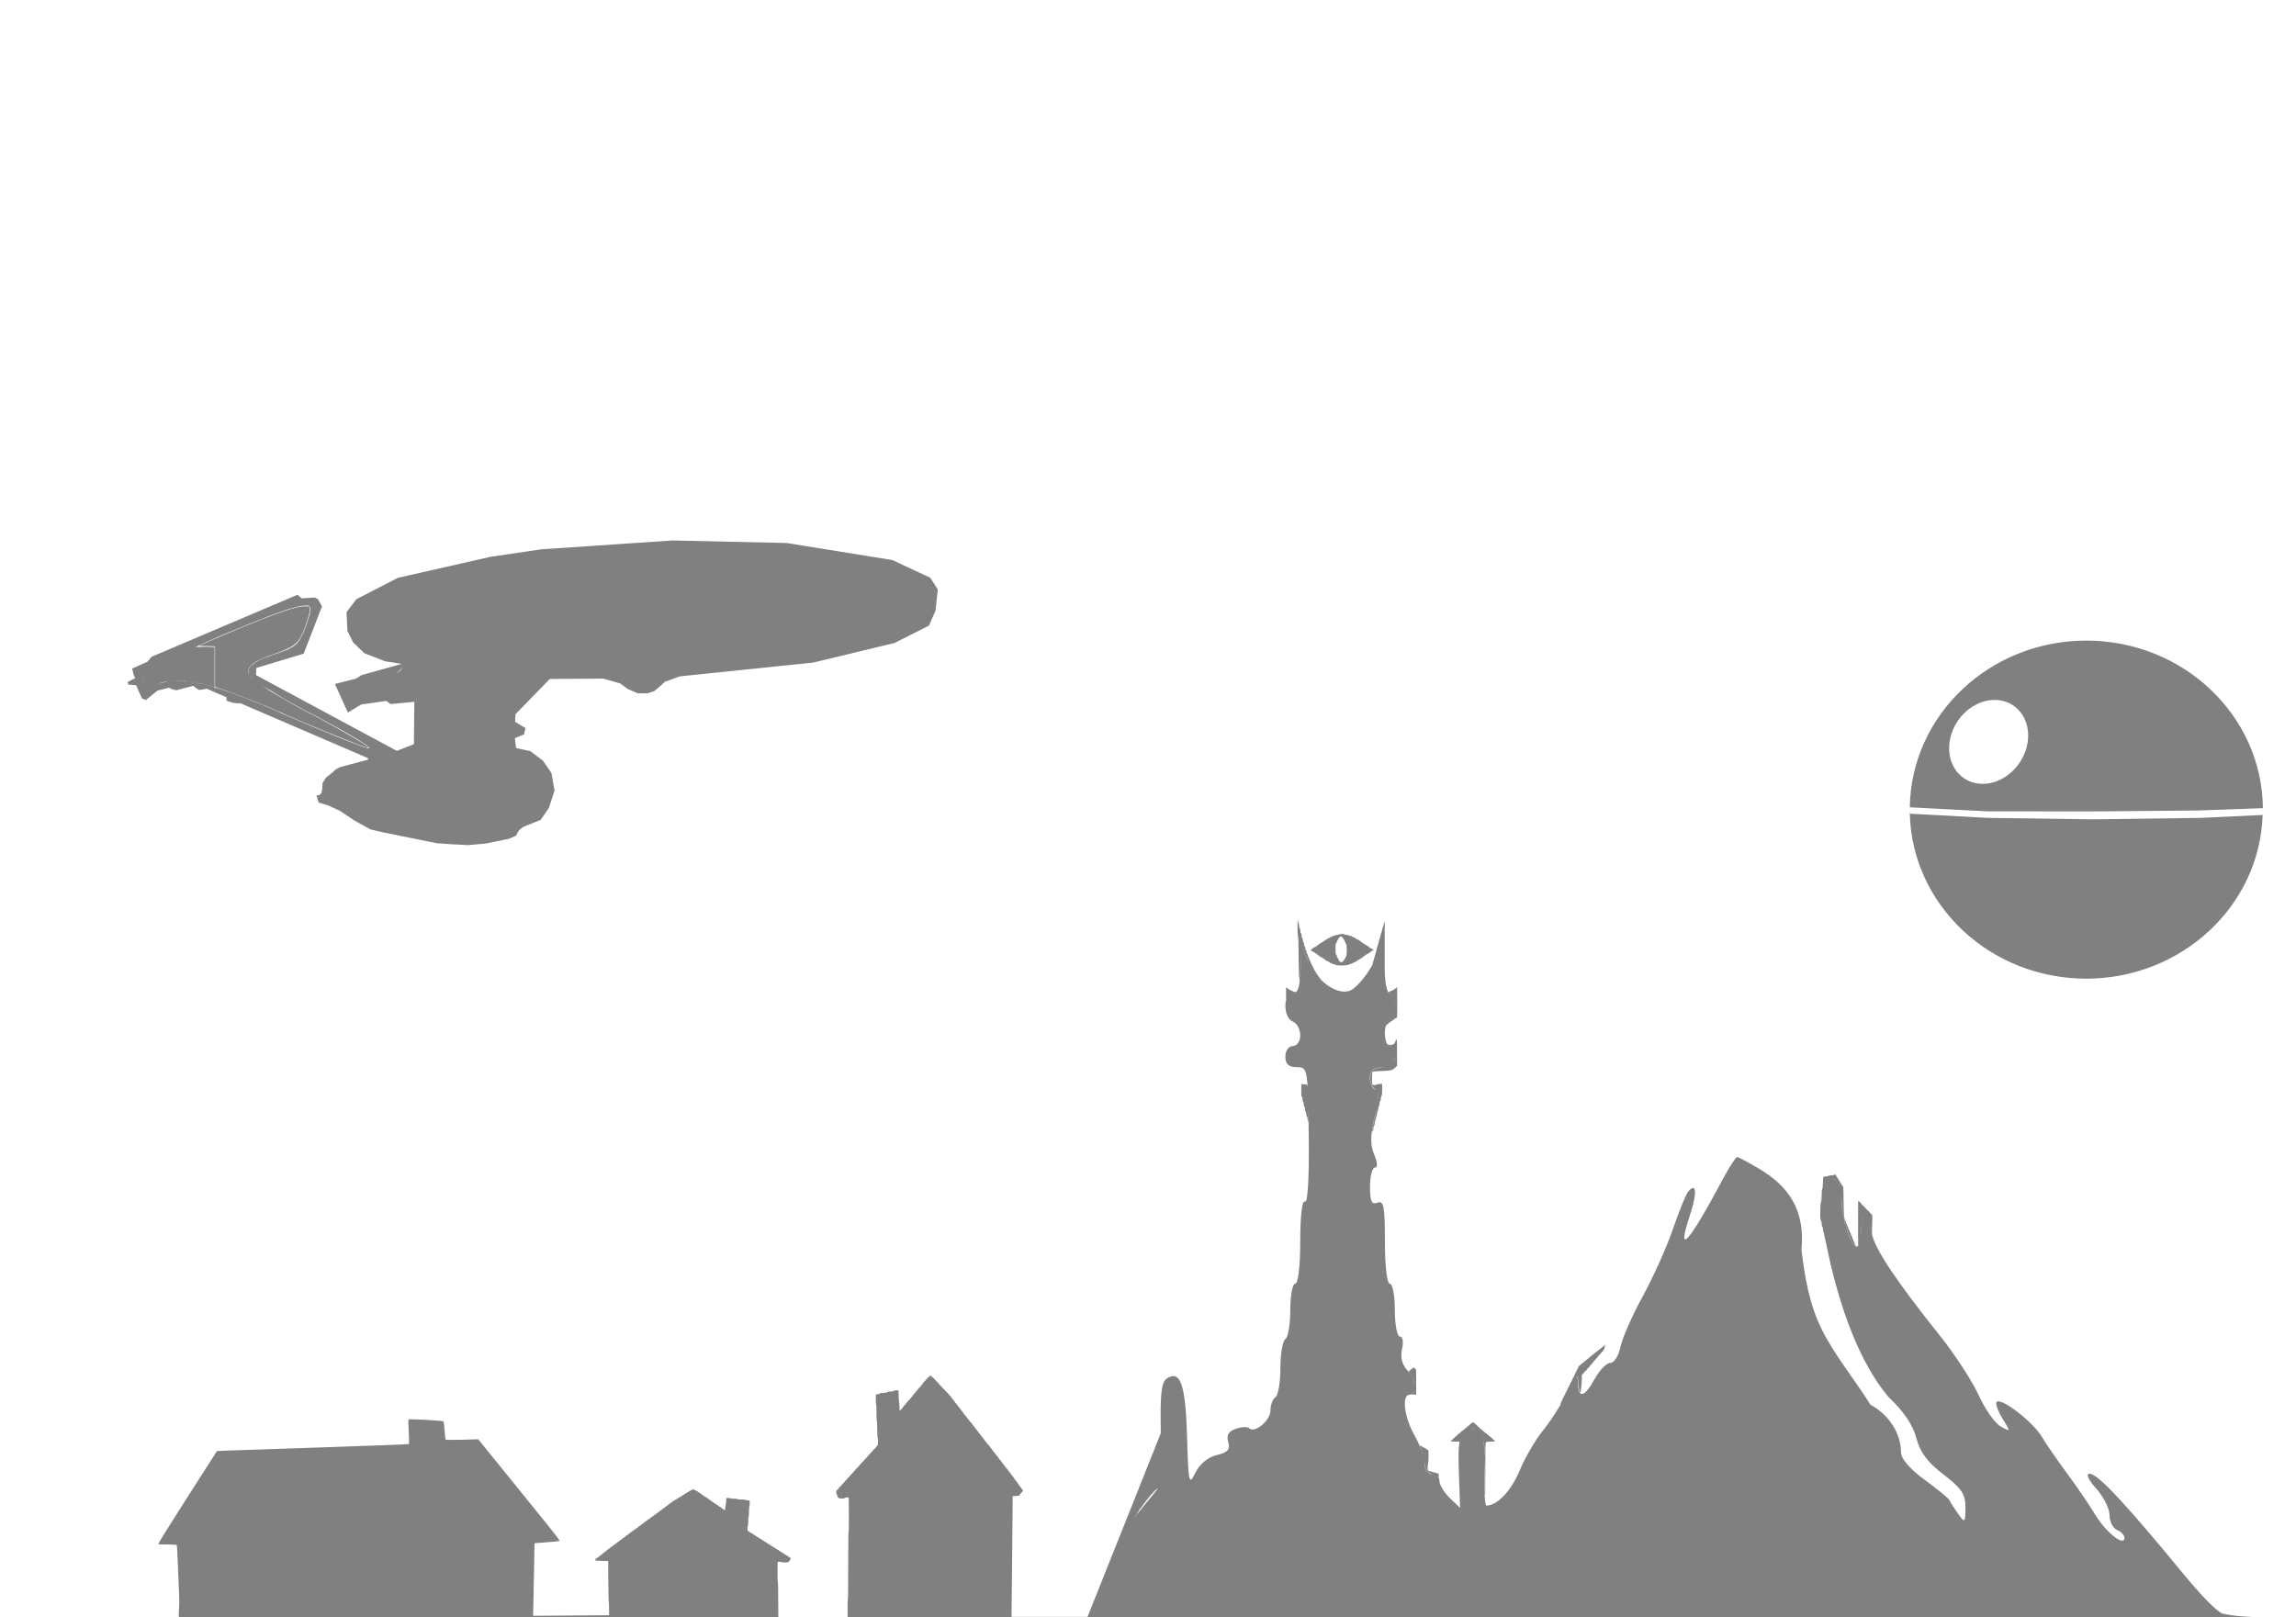 <?xml version="1.0" encoding="UTF-8" standalone="no"?>
<!-- Created with Inkscape (http://www.inkscape.org/) -->

<svg
   xmlns:dc="http://purl.org/dc/elements/1.1/"
   xmlns:cc="http://creativecommons.org/ns#"
   xmlns:rdf="http://www.w3.org/1999/02/22-rdf-syntax-ns#"
   xmlns:svg="http://www.w3.org/2000/svg"
   xmlns="http://www.w3.org/2000/svg"
   xmlns:sodipodi="http://sodipodi.sourceforge.net/DTD/sodipodi-0.dtd"
   xmlns:inkscape="http://www.inkscape.org/namespaces/inkscape"
   version="1.1"
   id="svg2"
   width="227.478"
   height="160.251"
   viewBox="0 0 227.478 160.251"
   sodipodi:docname="ostatni.svg"
   inkscape:version="0.92.3 (2405546, 2018-03-11)">
  <rect x="0" y="0" width="227.478" height="160.251" fill="#808080" stroke="none"/>
  <defs
     id="defs6" />
  <sodipodi:namedview
     pagecolor="#e51f40"
     bordercolor="#666666"
     borderopacity="1"
     objecttolerance="10"
     gridtolerance="10"
     guidetolerance="10"
     inkscape:pageopacity="0"
     inkscape:pageshadow="2"
     inkscape:window-width="1366"
     inkscape:window-height="704"
     id="namedview4"
     showgrid="false"
     inkscape:zoom="45.254834"
     inkscape:cx="225.83147"
     inkscape:cy="2.7127448"
     inkscape:window-x="0"
     inkscape:window-y="27"
     inkscape:window-maximized="1"
     inkscape:current-layer="layer2"
     showguides="true"
     inkscape:guide-bbox="true"
     fit-margin-top="0"
     fit-margin-left="0"
     fit-margin-right="0"
     fit-margin-bottom="0"
     inkscape:pagecheckerboard="true"
     inkscape:measure-start="315.026,-0.0110485"
     inkscape:measure-end="315.026,0.773398">
    <sodipodi:guide
       position="-493.317,-261.765"
       orientation="1,0"
       id="guide5284"
       inkscape:locked="false" />
    <sodipodi:guide
       position="-4.1975066e-05,116.797"
       orientation="1,0"
       id="guide5286"
       inkscape:locked="false" />
    <sodipodi:guide
       position="227.478,-24.859"
       orientation="1,0"
       id="guide5288"
       inkscape:locked="false" />
    <sodipodi:guide
       position="-788.612,160.251"
       orientation="0,1"
       inkscape:locked="false"
       id="guide1611" />
    <sodipodi:guide
       position="521.667,-2.363"
       orientation="1,0"
       id="guide140"
       inkscape:locked="false" />
    <sodipodi:guide
       position="-847.865,0.001"
       orientation="1,0"
       id="guide1129"
       inkscape:locked="false" />
  </sodipodi:namedview>
  <g
     inkscape:groupmode="layer"
     id="layer2"
     inkscape:label="Layer 2"
     transform="translate(-1102.843,-125.204)">
    <g
       style="fill:#e51f40;fill-opacity:1;stroke:none"
       transform="matrix(0.024,0,0,-0.024,992.919,291.602)"
       id="g8" />
    <path
       style="fill:none;stroke:#000000;stroke-width:1px;stroke-linecap:butt;stroke-linejoin:miter;stroke-opacity:1"
       d="m 1985.118,745.601 36.224,-2.119"
       id="path346"
       inkscape:connector-curvature="0" />
    <rect
       style="fill:#000000;fill-opacity:1"
       id="rect348"
       width="0.707"
       height="0.177"
       x="1986.969"
       y="744.967" />
    <rect
       style="fill:#000000;fill-opacity:1"
       id="rect360"
       width="12.852"
       height="0.941"
       x="2134.338"
       y="704.321" />
    <path
       style="fill:#ffffff;fill-opacity:1;stroke-width:0.999"
       d="M 900.433,80.691 V 319.654 l 48.743,-34.198 c 0,0 8.966,-0.317 20.975,-0.186 0.174,-4.597 2.193,-8.942 5.623,-12.1 l -5.266,-5.934 c -0.197,0.067 -0.404,0.101 -0.613,0.102 -1.001,0 -1.812,-0.756 -1.812,-1.688 0,-0.932 0.811,-1.688 1.812,-1.688 1.001,0 1.812,0.756 1.812,1.688 -7e-4,0.368 -0.13,0.725 -0.369,1.018 l 5.193,5.848 c 0.797,-0.665 1.653,-1.26 2.557,-1.779 4.364,-2.454 9.584,-3.008 14.387,-1.527 1.475,-1.855 3.735,-2.864 5.975,-2.666 2.308,0.208 4.246,1.667 5.084,3.828 0.833,2.148 0.453,4.665 -0.998,6.613 1.618,2.66 2.485,5.69 2.514,8.783 1.975,-0.064 3.912,-0.133 5.801,-0.145 4.229,-0.026 34.236,0.094 37.697,0.004 0.01,-0.276 0.01,-0.698 0.023,-0.707 0.03,-0.02 0.051,-0.422 0.051,-2.09 0,-1.682 0.023,-2.601 0.053,-2.631 0.039,-0.035 0.049,-0.499 0.039,-1.285 l -0.016,-1.229 -0.223,-0.016 c -0.121,-0.01 -0.248,0.01 -0.274,0.035 -0.076,0.075 -0.795,0.066 -0.896,-0.01 -0.05,-0.035 -0.136,-0.15 -0.192,-0.256 -0.106,-0.181 -0.104,-0.198 -0.023,-0.289 0.045,-0.056 0.116,-0.096 0.156,-0.096 0.035,0 0.062,-0.019 0.062,-0.039 0,-0.025 0.106,-0.101 0.242,-0.166 0.131,-0.066 0.283,-0.162 0.334,-0.207 0.056,-0.05 0.121,-0.09 0.141,-0.09 0.025,0 0.091,-0.046 0.152,-0.102 0.061,-0.055 0.141,-0.1 0.176,-0.1 0.034,0 0.066,-0.021 0.066,-0.041 0,-0.025 0.106,-0.101 0.242,-0.166 0.131,-0.066 0.281,-0.162 0.332,-0.207 0.056,-0.051 0.121,-0.092 0.141,-0.092 0.025,0 0.091,-0.044 0.152,-0.1 0.061,-0.055 0.141,-0.1 0.176,-0.1 0.034,0 0.064,-0.021 0.064,-0.041 0,-0.025 0.106,-0.101 0.242,-0.166 0.131,-0.066 0.282,-0.162 0.332,-0.207 0.056,-0.05 0.123,-0.09 0.143,-0.09 0.025,0 0.089,-0.046 0.15,-0.102 0.061,-0.055 0.143,-0.102 0.178,-0.102 0.036,0 0.061,-0.019 0.061,-0.039 0,-0.025 0.106,-0.102 0.242,-0.168 0.131,-0.066 0.284,-0.162 0.334,-0.207 0.056,-0.05 0.121,-0.088 0.141,-0.088 0.025,0 0.089,-0.046 0.15,-0.102 0.061,-0.055 0.143,-0.1 0.178,-0.1 0.034,0 0.064,-0.021 0.064,-0.041 0,-0.025 0.106,-0.101 0.242,-0.166 0.131,-0.066 0.268,-0.152 0.303,-0.188 0.04,-0.03 0.113,-0.086 0.168,-0.111 0.076,-0.045 0.096,-0.112 0.096,-0.328 0,-0.146 -0.021,-0.286 -0.051,-0.301 -0.031,-0.02 -0.051,-0.278 -0.051,-0.605 0,-0.327 -0.021,-0.583 -0.051,-0.604 -0.03,-0.02 -0.051,-0.293 -0.051,-0.65 0,-0.363 -0.023,-0.634 -0.053,-0.664 -0.029,-0.03 -0.049,-0.206 -0.039,-0.402 l 0.018,-0.35 0.227,-0.014 c 0.126,-0.01 0.246,-0.036 0.272,-0.066 0.03,-0.025 0.263,-0.045 0.516,-0.045 0.257,0 0.485,-0.021 0.5,-0.051 0.015,-0.025 0.217,-0.051 0.449,-0.051 0.227,0 0.439,-0.022 0.469,-0.053 0.025,-0.025 0.161,-0.045 0.297,-0.035 l 0.248,0.014 0.014,0.428 c 0.011,0.237 0.036,0.449 0.061,0.475 0.03,0.03 0.053,0.181 0.053,0.342 0,0.161 0.014,0.291 0.029,0.291 0.066,0 0.347,-0.18 0.488,-0.311 0.086,-0.081 0.182,-0.141 0.217,-0.141 0.04,0 0.07,-0.021 0.07,-0.041 0,-0.025 0.06,-0.075 0.141,-0.115 0.076,-0.04 0.182,-0.111 0.232,-0.156 0.055,-0.051 0.131,-0.092 0.166,-0.092 0.035,0 0.068,-0.021 0.068,-0.041 0,-0.025 0.059,-0.075 0.135,-0.115 0.076,-0.04 0.208,-0.131 0.289,-0.207 0.081,-0.081 0.176,-0.141 0.211,-0.141 0.04,0 0.07,-0.019 0.07,-0.039 0,-0.025 0.06,-0.075 0.141,-0.115 0.076,-0.04 0.181,-0.111 0.232,-0.156 0.055,-0.05 0.133,-0.092 0.168,-0.092 0.036,0 0.061,-0.019 0.061,-0.039 0,-0.025 0.061,-0.077 0.137,-0.117 0.076,-0.04 0.206,-0.131 0.287,-0.207 0.081,-0.081 0.178,-0.141 0.213,-0.141 0.04,0 0.068,-0.02 0.068,-0.045 0,-0.02 0.147,-0.116 0.328,-0.207 l 0.322,-0.166 0.283,0.135 c 0.151,0.076 0.307,0.167 0.342,0.197 0.03,0.035 0.167,0.116 0.303,0.182 0.131,0.066 0.238,0.141 0.238,0.166 0,0.02 0.031,0.041 0.064,0.041 0.035,0 0.113,0.039 0.168,0.09 0.05,0.05 0.18,0.127 0.281,0.178 0.101,0.051 0.217,0.115 0.252,0.15 0.035,0.035 0.172,0.114 0.309,0.18 0.131,0.066 0.236,0.141 0.236,0.166 0,0.02 0.032,0.041 0.072,0.041 0.035,0 0.135,0.067 0.221,0.152 0.091,0.086 0.183,0.15 0.203,0.15 0.025,0 0.115,0.072 0.201,0.152 0.091,0.086 0.181,0.15 0.201,0.15 0.025,0 0.117,0.072 0.203,0.152 0.091,0.086 0.181,0.15 0.201,0.15 0.025,0 0.115,0.065 0.201,0.15 0.091,0.081 0.183,0.15 0.203,0.15 0.025,0 0.115,0.072 0.201,0.152 0.091,0.081 0.181,0.15 0.201,0.15 0.025,0 0.11,0.06 0.191,0.141 0.081,0.076 0.213,0.167 0.289,0.207 0.076,0.04 0.135,0.092 0.135,0.117 0,0.02 0.028,0.039 0.068,0.039 0.035,0 0.137,0.072 0.223,0.152 0.091,0.086 0.179,0.148 0.199,0.148 0.025,1e-5 0.119,0.067 0.205,0.152 0.091,0.081 0.179,0.15 0.199,0.15 0.025,0 0.117,0.067 0.203,0.152 0.091,0.081 0.181,0.15 0.201,0.15 0.025,0 0.117,0.067 0.203,0.152 0.091,0.081 0.181,0.15 0.201,0.15 0.025,0 0.11,0.062 0.191,0.143 0.081,0.076 0.211,0.165 0.287,0.205 0.076,0.04 0.139,0.09 0.139,0.115 0,0.02 0.026,0.041 0.066,0.041 0.035,0 0.135,0.07 0.221,0.15 0.091,0.086 0.183,0.152 0.203,0.152 0.025,0 0.115,0.065 0.201,0.15 0.091,0.086 0.181,0.152 0.201,0.152 0.025,0 0.117,0.065 0.203,0.15 0.091,0.081 0.181,0.152 0.201,0.152 0.025,0 0.117,0.063 0.203,0.148 0.091,0.086 0.181,0.152 0.201,0.152 0.025,0 0.117,0.07 0.203,0.15 0.091,0.086 0.179,0.152 0.199,0.152 0.025,0 0.119,0.07 0.205,0.15 0.091,0.086 0.179,0.152 0.199,0.152 0.025,10e-6 0.115,0.065 0.201,0.15 0.091,0.08 0.183,0.152 0.203,0.152 0.025,0 0.115,0.068 0.201,0.148 0.091,0.086 0.182,0.152 0.207,0.152 0.025,0 0.136,0.09 0.252,0.201 0.111,0.111 0.227,0.201 0.252,0.201 0.025,0 0.136,0.092 0.252,0.203 0.111,0.111 0.227,0.201 0.252,0.201 0.02,0 0.111,0.07 0.197,0.15 0.091,0.086 0.182,0.15 0.207,0.15 0.071,0 0.313,0.262 0.293,0.322 -0.01,0.035 -0.318,0.067 -0.848,0.082 l -0.828,0.023 -0.01,2.545 c -0.01,1.607 -0.032,2.579 -0.062,2.645 -0.03,0.066 -0.054,1.063 -0.064,2.721 v 0.227 l 31.659,-0.245 17.721,7e-5 c -0.048,-0.91 0.089,-0.649 0.026,-2.228 -0.101,-2.697 -0.203,-4.918 -0.229,-4.938 -0.019,-0.019 -0.444,-0.039 -0.932,-0.039 -0.773,0 -0.904,-0.013 -0.894,-0.096 0.01,-0.057 1.313,-2.141 2.904,-4.635 l 2.902,-4.531 0.895,-0.039 c 0.495,-0.025 4.761,-0.17 9.484,-0.322 4.723,-0.158 8.612,-0.305 8.637,-0.33 0.025,-0.032 0.016,-0.575 -0.016,-1.215 -0.048,-0.715 -0.05,-1.185 -0.012,-1.223 0.07,-0.07 3.373,0.115 3.449,0.191 0.025,0.025 0.075,0.425 0.113,0.887 0.032,0.462 0.077,0.874 0.102,0.912 0.025,0.038 0.574,0.043 1.639,0.018 l 1.592,-0.043 2.736,3.373 c 1.503,1.861 3.323,4.108 4.039,4.994 0.716,0.886 1.3,1.646 1.287,1.678 -0.013,0.038 -0.291,0.082 -0.621,0.107 -0.33,0.025 -0.88,0.07 -1.228,0.096 l -0.637,0.051 -0.043,2.564 c -0.032,1.412 -0.071,3.184 -0.096,4.627 l 7.533,-0.055 c -0.01,-0.563 -0.018,-1.309 -0.033,-1.342 -0.024,-0.051 -0.043,-0.805 -0.053,-2.051 l -0.01,-1.973 -0.643,-0.019 c -0.411,-0.012 -0.646,-0.035 -0.656,-0.062 -0.016,-0.047 0.172,-0.248 0.227,-0.248 0.02,0 0.09,-0.051 0.16,-0.117 0.066,-0.062 0.136,-0.117 0.152,-0.117 0.02,0 0.109,-0.07 0.195,-0.156 0.09,-0.086 0.177,-0.156 0.197,-0.156 0.02,0 0.109,-0.07 0.195,-0.156 0.09,-0.086 0.175,-0.156 0.195,-0.156 0.02,-1e-5 0.09,-0.053 0.16,-0.119 0.066,-0.062 0.137,-0.117 0.156,-0.117 0.016,-1e-5 0.086,-0.053 0.156,-0.115 0.066,-0.066 0.136,-0.117 0.156,-0.117 0.016,1e-5 0.086,-0.051 0.156,-0.117 0.066,-0.062 0.137,-0.117 0.156,-0.117 0.016,1e-5 0.086,-0.051 0.156,-0.117 0.066,-0.062 0.138,-0.117 0.158,-0.117 0.016,0 0.086,-0.051 0.156,-0.117 0.066,-0.066 0.136,-0.117 0.156,-0.117 0.016,0 0.086,-0.055 0.156,-0.117 0.066,-0.066 0.136,-0.117 0.156,-0.117 0.016,0 0.086,-0.051 0.156,-0.117 0.066,-0.066 0.136,-0.115 0.156,-0.115 0.016,2e-5 0.086,-0.051 0.156,-0.117 0.067,-0.062 0.145,-0.119 0.172,-0.119 0.032,0 0.055,-0.016 0.055,-0.031 0,-0.019 0.046,-0.059 0.105,-0.09 0.059,-0.031 0.16,-0.102 0.223,-0.16 0.062,-0.062 0.13,-0.109 0.15,-0.109 0.016,0 0.086,-0.055 0.156,-0.117 0.066,-0.066 0.136,-0.117 0.156,-0.117 0.016,-1e-5 0.086,-0.055 0.156,-0.117 0.066,-0.066 0.136,-0.117 0.156,-0.117 0.016,0 0.086,-0.053 0.156,-0.115 0.066,-0.066 0.136,-0.117 0.156,-0.117 0.016,0 0.086,-0.051 0.156,-0.117 0.067,-0.062 0.145,-0.117 0.172,-0.117 0.032,0 0.057,-0.016 0.057,-0.031 0,-0.02 0.048,-0.059 0.107,-0.09 0.059,-0.031 0.162,-0.104 0.225,-0.162 0.062,-0.062 0.128,-0.109 0.146,-0.109 0.016,1e-5 0.088,-0.055 0.158,-0.117 0.066,-0.062 0.135,-0.117 0.154,-0.117 0.016,0 0.088,-0.055 0.158,-0.117 0.066,-0.066 0.135,-0.115 0.154,-0.115 0.016,0 0.088,-0.051 0.158,-0.117 0.066,-0.062 0.135,-0.117 0.154,-0.117 0.016,0 0.088,-0.051 0.158,-0.117 0.066,-0.062 0.135,-0.117 0.154,-0.117 0.016,0 0.088,-0.051 0.158,-0.117 0.067,-0.066 0.145,-0.117 0.172,-0.117 0.032,0 0.059,-0.014 0.059,-0.029 0,-0.019 0.082,-0.078 0.184,-0.129 0.105,-0.051 0.211,-0.113 0.238,-0.141 0.027,-0.027 0.117,-0.078 0.195,-0.117 0.078,-0.039 0.18,-0.098 0.219,-0.137 0.043,-0.039 0.102,-0.07 0.129,-0.07 0.028,0 0.053,-0.016 0.053,-0.031 0,-0.02 0.082,-0.078 0.184,-0.129 0.106,-0.051 0.21,-0.113 0.234,-0.141 0.027,-0.024 0.15,-0.094 0.268,-0.152 l 0.219,-0.105 0.25,0.129 c 0.141,0.07 0.254,0.145 0.254,0.16 0,0.019 0.024,0.035 0.055,0.035 0.027,0 0.101,0.047 0.164,0.109 0.062,0.059 0.164,0.129 0.223,0.16 0.057,0.031 0.105,0.07 0.105,0.09 0,0.015 0.024,0.031 0.051,0.031 0.027,0 0.086,0.031 0.129,0.07 0.039,0.035 0.123,0.09 0.182,0.121 0.062,0.031 0.109,0.07 0.109,0.09 0,0.015 0.024,0.031 0.055,0.031 0.027,0 0.102,0.047 0.164,0.109 0.063,0.059 0.164,0.129 0.223,0.16 0.059,0.031 0.105,0.07 0.105,0.09 0,0.016 0.024,0.029 0.051,0.029 0.027,0 0.086,0.031 0.129,0.07 0.039,0.035 0.121,0.09 0.18,0.121 0.062,0.031 0.109,0.07 0.109,0.09 0,0.016 0.028,0.031 0.059,0.031 0.027,0 0.102,0.047 0.168,0.109 0.11,0.102 0.328,0.24 0.379,0.24 0.012,0 0.025,-0.1 0.025,-0.225 0,-0.125 0.014,-0.242 0.037,-0.266 0.02,-0.02 0.039,-0.184 0.049,-0.367 l 0.012,-0.332 0.192,-0.012 c 0.106,-0.008 0.211,0.008 0.23,0.027 0.024,0.023 0.187,0.043 0.363,0.043 0.18,0 0.338,0.019 0.35,0.039 0.012,0.023 0.187,0.041 0.387,0.041 0.196,0 0.376,0.014 0.4,0.033 0.019,0.023 0.111,0.043 0.209,0.051 l 0.178,0.012 0.014,0.27 c 0.01,0.152 -0.01,0.289 -0.031,0.312 -0.023,0.024 -0.039,0.233 -0.039,0.514 0,0.277 -0.015,0.49 -0.039,0.506 -0.023,0.016 -0.039,0.215 -0.039,0.469 0,0.254 -0.015,0.451 -0.039,0.467 -0.023,0.012 -0.039,0.121 -0.039,0.234 0,0.168 0.015,0.221 0.074,0.256 0.043,0.019 0.098,0.062 0.129,0.086 0.027,0.027 0.133,0.094 0.234,0.145 0.105,0.051 0.188,0.109 0.188,0.129 0,0.016 0.024,0.029 0.051,0.029 0.027,0 0.09,0.035 0.137,0.078 0.047,0.043 0.098,0.078 0.117,0.078 0.015,0 0.066,0.031 0.109,0.07 0.039,0.035 0.158,0.109 0.26,0.16 0.105,0.051 0.188,0.109 0.188,0.129 0,0.016 0.026,0.031 0.053,0.031 0.027,0 0.09,0.035 0.137,0.078 0.047,0.043 0.098,0.078 0.117,0.078 0.015,0 0.066,0.031 0.109,0.07 0.039,0.035 0.156,0.109 0.258,0.16 0.105,0.051 0.188,0.109 0.188,0.129 0,0.015 0.024,0.029 0.051,0.029 0.027,0 0.09,0.035 0.137,0.078 0.047,0.043 0.097,0.078 0.117,0.078 0.015,0 0.066,0.033 0.109,0.072 0.039,0.035 0.158,0.109 0.26,0.16 0.105,0.051 0.188,0.109 0.188,0.129 0,0.016 0.026,0.031 0.053,0.031 0.027,0 0.09,0.035 0.137,0.078 0.047,0.043 0.097,0.078 0.117,0.078 0.015,0 0.066,0.031 0.109,0.07 0.039,0.035 0.156,0.109 0.258,0.16 0.105,0.051 0.188,0.109 0.188,0.129 0,0.015 0.024,0.031 0.051,0.031 0.031,10e-6 0.086,0.031 0.121,0.074 0.061,0.07 0.061,0.08 -0.022,0.221 -0.043,0.082 -0.109,0.172 -0.148,0.199 -0.078,0.059 -0.636,0.066 -0.695,0.008 -0.02,-0.019 -0.117,-0.035 -0.211,-0.027 l -0.172,0.012 -0.012,0.955 c 0,0.609 3e-4,0.967 0.029,0.994 0.023,0.024 0.039,0.735 0.039,2.039 0,1.292 0.015,1.908 0.039,1.924 0,-0.625 0.012,-0.822 0.012,-0.287 l 6.822,-0.047 c -0.01,-1.005 4e-4,-1.837 0.025,-1.869 0.023,-0.026 0.037,-1.231 0.037,-3.398 0,-2.187 0.016,-3.379 0.039,-3.418 0.028,-0.046 0.025,-0.649 0.025,-1.67 l -0.012,-1.598 -0.166,-0.018 c -0.091,-0.013 -0.184,0.01 -0.203,0.043 -0.057,0.098 -0.598,0.086 -0.674,-0.012 -0.038,-0.046 -0.102,-0.195 -0.144,-0.332 -0.08,-0.236 -0.081,-0.257 -0.02,-0.375 0.034,-0.072 0.087,-0.125 0.117,-0.125 0.027,0 0.053,-0.025 0.053,-0.051 0,-0.033 0.08,-0.132 0.182,-0.217 0.098,-0.085 0.21,-0.209 0.248,-0.268 0.041,-0.066 0.092,-0.117 0.107,-0.117 0.019,0 0.068,-0.061 0.113,-0.133 0.046,-0.072 0.106,-0.131 0.133,-0.131 0.027,0 0.049,-0.026 0.049,-0.053 0,-0.033 0.079,-0.13 0.182,-0.215 0.098,-0.085 0.212,-0.211 0.25,-0.27 0.042,-0.066 0.091,-0.117 0.105,-0.117 0.019,0 0.068,-0.059 0.113,-0.131 0.046,-0.072 0.107,-0.131 0.133,-0.131 0.027,0 0.049,-0.027 0.049,-0.053 0,-0.033 0.079,-0.13 0.182,-0.215 0.098,-0.085 0.212,-0.211 0.25,-0.27 0.042,-0.066 0.091,-0.117 0.105,-0.117 0.019,0 0.068,-0.061 0.113,-0.133 0.046,-0.072 0.106,-0.131 0.133,-0.131 0.027,0 0.051,-0.026 0.051,-0.053 0,-0.033 0.079,-0.128 0.182,-0.213 0.098,-0.085 0.212,-0.211 0.25,-0.27 0.041,-0.065 0.092,-0.119 0.107,-0.119 0.019,0 0.068,-0.059 0.113,-0.131 0.046,-0.072 0.107,-0.131 0.133,-0.131 0.027,0 0.051,-0.026 0.051,-0.053 0,-0.033 0.078,-0.132 0.18,-0.217 0.098,-0.085 0.203,-0.194 0.229,-0.24 0.03,-0.039 0.083,-0.112 0.125,-0.145 0.057,-0.059 0.07,-0.144 0.07,-0.426 0,-0.19 -0.016,-0.373 -0.039,-0.393 -0.023,-0.026 -0.037,-0.36 -0.037,-0.785 0,-0.426 -0.012,-0.759 -0.035,-0.785 -0.023,-0.026 -0.039,-0.381 -0.039,-0.846 0,-0.471 -0.014,-0.824 -0.037,-0.863 -0.021,-0.039 -0.041,-0.27 -0.031,-0.525 l 0.012,-0.451 0.17,-0.019 c 0.095,-0.013 0.186,-0.045 0.205,-0.084 0.023,-0.033 0.198,-0.059 0.387,-0.059 0.193,0 0.364,-0.027 0.375,-0.066 0.011,-0.033 0.164,-0.066 0.338,-0.066 0.17,0 0.327,-0.033 0.35,-0.072 0.019,-0.033 0.122,-0.058 0.225,-0.045 l 0.188,0.019 0.01,0.557 c 0.01,0.308 0.028,0.582 0.047,0.615 0.023,0.039 0.037,0.236 0.037,0.445 0,0.21 0.01,0.379 0.021,0.379 0.049,0 0.261,-0.234 0.367,-0.404 0.064,-0.105 0.136,-0.184 0.162,-0.184 0.03,0 0.057,-0.026 0.057,-0.053 0,-0.033 0.043,-0.098 0.105,-0.15 0.057,-0.052 0.136,-0.144 0.174,-0.203 0.042,-0.066 0.099,-0.119 0.125,-0.119 0.027,0 0.053,-0.026 0.053,-0.053 0,-0.033 0.046,-0.094 0.102,-0.146 0.057,-0.052 0.154,-0.171 0.215,-0.27 0.06,-0.105 0.134,-0.184 0.16,-0.184 0.03,0 0.053,-0.026 0.053,-0.053 0,-0.033 0.044,-0.1 0.105,-0.152 0.057,-0.052 0.136,-0.144 0.174,-0.203 0.042,-0.066 0.099,-0.117 0.125,-0.117 0.027,0 0.051,-0.025 0.051,-0.051 0,-0.033 0.046,-0.096 0.103,-0.148 0.057,-0.052 0.154,-0.171 0.215,-0.27 0.06,-0.105 0.134,-0.184 0.16,-0.184 0.031,0 0.053,-0.026 0.053,-0.059 0,-0.026 0.11,-0.154 0.246,-0.271 l 0.242,-0.215 0.205,0.174 c 0.114,0.098 0.232,0.217 0.258,0.256 0.023,0.046 0.124,0.151 0.227,0.236 0.099,0.085 0.178,0.184 0.178,0.217 0,0.026 0.023,0.051 0.049,0.051 0.026,0 0.083,0.054 0.125,0.119 0.038,0.066 0.137,0.163 0.213,0.229 0.076,0.066 0.163,0.15 0.189,0.195 0.026,0.046 0.128,0.151 0.231,0.236 0.099,0.085 0.178,0.184 0.178,0.217 0,0.026 0.023,0.053 0.053,0.053 0.026,0 0.102,0.084 0.166,0.195 0.068,0.111 0.137,0.197 0.152,0.197 0.019,0 0.086,0.092 0.15,0.197 0.068,0.111 0.137,0.195 0.152,0.195 0.019,0 0.086,0.091 0.15,0.195 0.068,0.111 0.137,0.197 0.152,0.197 0.019,0 0.088,0.086 0.152,0.197 0.068,0.105 0.135,0.195 0.15,0.195 0.019,0 0.088,0.092 0.152,0.197 0.068,0.105 0.135,0.195 0.15,0.195 0.019,0 0.083,0.079 0.144,0.184 0.061,0.098 0.158,0.217 0.215,0.27 0.057,0.052 0.102,0.118 0.102,0.15 0,0.026 0.025,0.053 0.055,0.053 0.027,0 0.102,0.091 0.166,0.195 0.068,0.111 0.135,0.197 0.15,0.197 0.019,0 0.088,0.084 0.152,0.195 0.068,0.105 0.135,0.197 0.15,0.197 0.019,0 0.09,0.084 0.154,0.195 0.068,0.105 0.135,0.197 0.15,0.197 0.019,0 0.086,0.086 0.15,0.197 0.068,0.105 0.135,0.195 0.15,0.195 0.019,0 0.082,0.079 0.144,0.184 0.061,0.098 0.16,0.215 0.217,0.268 0.056,0.052 0.102,0.118 0.102,0.15 0,0.026 0.025,0.053 0.055,0.053 0.026,0 0.104,0.092 0.168,0.197 0.068,0.111 0.135,0.197 0.15,0.197 0.019,0 0.086,0.084 0.15,0.195 0.068,0.111 0.137,0.195 0.152,0.195 0.019,0 0.086,0.086 0.15,0.197 0.068,0.105 0.139,0.197 0.154,0.197 0.019,0 0.086,0.084 0.15,0.195 0.068,0.111 0.135,0.197 0.15,0.197 0.019,0 0.086,0.092 0.15,0.197 0.068,0.111 0.137,0.195 0.152,0.195 0.019,0 0.086,0.091 0.15,0.195 0.068,0.111 0.139,0.197 0.154,0.197 0.019,0 0.085,0.086 0.15,0.197 0.068,0.105 0.135,0.195 0.15,0.195 0.019,0 0.086,0.093 0.15,0.197 0.068,0.111 0.137,0.197 0.156,0.197 0.019,0 0.102,0.116 0.19,0.26 0.083,0.144 0.172,0.262 0.191,0.262 0.019,0 0.101,0.12 0.188,0.264 0.083,0.144 0.169,0.262 0.188,0.262 0.015,0 0.084,0.092 0.148,0.197 0.068,0.111 0.135,0.195 0.154,0.195 l -0.416,0.523 -0.621,0.033 -0.072,8.218 -0.042,3.75 v 0 h -262.846 9.092 c 1.544,-0.867 1.177,-5.047 -0.25,-6.218 -2.145,-1.659 -4.445,1.101 -6.584,-0.746 -1.589,-0.346 -3.195,-0.11 -4.59,-0.293 0,10e-4 0.01,0.002 0.01,0.002 0,0.107 -0.467,0.069 -0.309,-0.057 0.099,0.018 0.196,0.041 0.297,0.055 -8e-4,-0.032 -0.032,-0.074 -0.148,-0.133 -0.08,0.029 -0.131,0.055 -0.16,0.078 -0.203,-0.038 -0.4,-0.085 -0.592,-0.148 -0.131,0.056 -0.525,0.022 -0.234,-0.094 -0.098,-0.04 -0.202,-0.068 -0.297,-0.117 -0.794,-1.056 -2.984,-1.579 -2.338,-2.758 -0.093,-0.024 -0.168,-0.093 0.031,-0.168 0.022,0.018 0.028,0.028 0.043,0.043 0.141,-0.204 0.359,-0.426 0.685,-0.674 2.448,0.186 1.423,-3.412 3.984,-3.129 -1.453,-1.634 -0.081,-3.303 1.514,-4.262 0.029,0.089 0.106,0.011 0.166,-0.08 -0.051,0.028 -0.103,0.051 -0.154,0.082 0,-0.008 -0.01,-0.006 -0.01,-0.016 0.288,-0.346 0.269,-0.223 0.191,-0.09 0.428,-0.24 0.861,-0.443 1.258,-0.562 0.657,-0.592 1.342,-1.162 2.076,-1.627 -0.098,0.033 -0.314,-0.08 0.012,-0.137 0.037,0.06 0.036,0.094 0.022,0.117 1.061,-0.666 2.227,-1.101 3.582,-0.984 1.9,-0.001 3.575,1.517 4.889,-0.693 l 0.383,-0.176 0.441,-0.045 c 2.404,-0.249 4.124,1.794 6.324,2.311 0.956,0.338 1.484,0.977 1.852,1.73 -0.066,0.106 -0.033,0.112 0.029,0.068 0.051,0.107 0.098,0.219 0.143,0.33 -0.036,0.023 -0.041,0.013 -0.088,0.047 0.037,0.03 0.077,0.031 0.119,0.025 0.199,0.507 0.361,1.042 0.537,1.568 0.12,-0.03 0.08,0.046 0.025,0.09 0.169,0.495 0.371,0.97 0.643,1.396 -0.018,0.003 -0.024,-0.009 -0.059,0.008 -0.038,0.161 0.046,0.11 0.09,0.049 0.018,0.027 0.032,0.059 0.051,0.086 0.12,0.238 0.259,0.451 0.404,0.662 -0.024,-0.015 -0.041,-0.029 -0.088,-0.051 -0.499,0.049 0.036,0.161 0.129,0.115 0.179,0.253 0.379,0.48 0.58,0.703 -0.01,-0.01 -0.01,-0.026 0.023,-0.062 0.143,-0.002 0.017,0.079 -0.021,0.068 0.287,0.318 0.586,0.62 0.887,0.91 0.148,0.026 0.143,0.066 0.102,0.102 0.165,0.159 0.323,0.329 0.48,0.488 0,-0.031 0.037,-0.07 0.144,-0.115 0.24,0.197 -0.049,0.21 -0.119,0.141 0.732,0.742 1.344,1.515 1.471,2.604 0,0.003 -7e-4,0.005 0,0.008 -0.012,-0.004 -0.01,-0.008 -0.022,-0.012 -0.042,0.118 -3e-4,0.156 0.053,0.17 0.174,1.014 -0.699,2.342 -1.791,2.943 -0.039,-0.005 -0.087,0.002 -0.15,0.029 0.01,0.018 0.013,0.024 0.023,0.039 -0.499,0.244 -1.029,0.346 -1.527,0.168 -1.183,1.056 -2.244,-0.674 -3.463,0.467 -0.01,-0.005 0,-0.009 -0.02,-0.014 -0.053,0.036 -0.054,0.056 -0.043,0.066 -0.083,0.084 -0.167,0.18 -0.252,0.293 -1.175,0.766 -1.777,-0.6 -1.801,-1.422 -0.01,-0.16 1e-4,-0.311 0.037,-0.408 0,10e-4 0.014,-0.006 0.014,-0.006 -0.022,-0.01 -0.026,-0.043 0.029,-0.133 0.048,-0.011 0.052,-1.4e-4 0.066,0.006 0.132,-0.061 0.341,0.061 0.633,0.494 0.019,0.003 0.031,0.009 0.018,0.029 0.08,0.12 0.163,0.252 0.254,0.42 0,-0.384 -0.088,-0.653 -0.203,-0.879 0.037,0.053 -0.01,0.319 -0.084,0.08 0.039,-0.079 0.064,-0.097 0.08,-0.09 -0.035,-0.067 -0.059,-0.15 -0.102,-0.205 -0.088,0.13 -0.383,0.379 -0.17,0.019 0.063,-0.039 0.099,-0.056 0.133,-0.07 -1.004,-1.165 -3.971,0.553 -5.361,0.992 -1.721,0.954 -2.608,5.621 -0.977,6.569 h 258.333 l 7.261,-18.208 c -0.077,-4.02 0.052,-5.101 0.654,-5.459 1.305,-0.777 1.799,0.708 1.947,5.85 0.132,4.593 0.191,4.843 0.826,3.529 0.411,-0.851 1.252,-1.547 2.111,-1.748 1.102,-0.257 1.361,-0.552 1.141,-1.291 -0.201,-0.673 0.024,-1.064 0.756,-1.311 0.573,-0.193 1.166,-0.221 1.316,-0.06 0.523,0.557 2.111,-0.761 2.111,-1.752 0,-0.549 0.222,-1.142 0.492,-1.32 0.271,-0.178 0.492,-1.474 0.492,-2.879 0,-1.405 0.222,-2.699 0.492,-2.877 0.271,-0.178 0.492,-1.488 0.492,-2.91 0,-1.422 0.221,-2.586 0.492,-2.586 0.287,0 0.492,-1.754 0.492,-4.217 0,-2.499 0.189,-4.092 0.463,-3.912 0.281,0.185 0.43,-2.368 0.379,-6.512 -0.082,-6.71 -0.101,-6.812 -1.201,-6.812 -0.789,0 -1.117,-0.307 -1.117,-1.047 0,-0.581 0.328,-1.047 0.738,-1.047 0.414,0 0.738,-0.466 0.738,-1.062 0,-0.585 -0.332,-1.2 -0.738,-1.365 -0.745,-0.304 -0.922,-1.774 -0.531,-2.455 -0.029,0.05 -0.059,0.097 -0.084,0.162 l -0.053,0.135 v -0.646 c 0,-0.483 0.014,-0.634 0.025,-0.596 0.014,0.032 0.042,0.053 0.074,0.053 0.036,0 0.051,0.013 0.051,0.047 0,0.034 0.018,0.051 0.066,0.06 0.036,0.007 0.066,0.028 0.066,0.045 0,0.017 0.027,0.037 0.061,0.045 0.034,0.009 0.075,0.031 0.094,0.049 0.02,0.018 0.073,0.039 0.119,0.047 0.046,0.007 0.096,0.031 0.109,0.051 0.015,0.022 0.085,0.046 0.174,0.061 l 0.148,0.025 c 0.196,-0.161 0.306,-0.536 0.369,-1.145 0,0.008 -0.01,-0.011 -0.016,-0.049 -0.013,-0.044 -0.013,-0.128 -0.023,-0.186 0,-0.057 -0.018,-0.13 -0.029,-0.162 -0.014,-0.033 -0.025,-0.795 -0.035,-1.746 -0.014,-1.67 -0.036,-2.266 -0.086,-2.357 -0.018,-0.034 -0.028,-0.295 -0.029,-0.914 0,-0.477 0,-0.757 0.016,-0.621 h 0.014 c 0.014,0.213 0.019,0.255 0.06,0.303 0.036,0.041 0.051,0.085 0.051,0.17 0,0.185 0.031,0.329 0.078,0.385 0.035,0.04 0.049,0.095 0.059,0.248 0.014,0.174 0.014,0.203 0.065,0.248 0.047,0.045 0.057,0.068 0.057,0.203 0,0.148 0.039,0.275 0.088,0.293 0.014,0.004 0.023,0.087 0.033,0.182 0.013,0.14 0.024,0.18 0.064,0.221 0.036,0.036 0.051,0.076 0.051,0.141 0,0.138 0.041,0.266 0.09,0.279 0.031,0.01 0.041,0.035 0.041,0.137 0,0.142 0.038,0.235 0.094,0.254 0.029,0.01 0.037,0.036 0.037,0.137 0,0.105 0.016,0.134 0.059,0.182 0.043,0.043 0.056,0.086 0.066,0.176 0.014,0.089 0.024,0.128 0.062,0.16 0.029,0.024 0.051,0.069 0.051,0.102 0,0.093 0.045,0.2 0.09,0.215 0.031,0.01 0.041,0.035 0.041,0.102 0,0.067 0.017,0.106 0.066,0.162 0.04,0.046 0.066,0.1 0.066,0.141 0,0.062 0.047,0.137 0.086,0.137 0.014,0 0.023,0.043 0.033,0.094 0.013,0.055 0.035,0.109 0.065,0.133 0.027,0.023 0.052,0.081 0.062,0.129 0.014,0.059 0.031,0.095 0.066,0.111 0.035,0.017 0.054,0.051 0.064,0.109 0.014,0.058 0.027,0.092 0.062,0.107 0.031,0.015 0.051,0.049 0.061,0.092 0,0.041 0.029,0.079 0.059,0.092 0.027,0.012 0.055,0.053 0.066,0.092 0.014,0.039 0.039,0.081 0.066,0.094 0.027,0.012 0.049,0.041 0.049,0.062 0,0.022 0.03,0.064 0.066,0.092 0.036,0.028 0.065,0.065 0.065,0.082 0,0.022 -0.012,0.022 -0.039,-0.002 0.924,0.959 2.063,1.477 2.938,1.182 0.549,-0.185 1.551,-1.324 2.231,-2.529 l 1.236,-4.402 v 4.695 c 0,1.367 0.225,2.486 0.496,2.486 0.084,0 0.161,0.061 0.229,0.164 -0.023,-0.037 -0.045,-0.088 -0.07,-0.107 -0.031,-0.023 -0.093,-0.052 -0.142,-0.066 -0.143,-0.041 -0.186,-0.141 -0.062,-0.141 0.029,0 0.07,-0.019 0.092,-0.043 0.023,-0.024 0.083,-0.05 0.135,-0.057 0.051,-0.007 0.107,-0.029 0.121,-0.049 0.014,-0.02 0.041,-0.037 0.061,-0.037 0.02,0 0.055,-0.019 0.078,-0.043 0.023,-0.024 0.062,-0.052 0.086,-0.06 0.025,-0.009 0.049,-0.034 0.059,-0.059 0.014,-0.025 0.034,-0.047 0.055,-0.047 0.024,0 0.049,-0.02 0.059,-0.049 0.037,-0.112 0.048,0.189 0.047,1.555 0,1.562 -10e-4,1.476 -0.148,1.512 -0.04,0.009 -0.072,0.032 -0.082,0.049 0,0.017 -0.039,0.037 -0.074,0.045 -0.035,0.007 -0.064,0.034 -0.074,0.059 0,0.025 -0.033,0.045 -0.055,0.045 -0.023,0 -0.051,0.022 -0.064,0.047 -0.014,0.025 -0.041,0.047 -0.062,0.047 -0.023,0 -0.052,0.013 -0.068,0.029 -0.015,0.016 -0.082,0.063 -0.145,0.105 -0.063,0.042 -0.113,0.085 -0.113,0.094 0,0.009 -0.025,0.032 -0.055,0.049 -0.029,0.017 -0.054,0.046 -0.064,0.066 -0.014,0.048 -0.103,0.087 -0.113,0.059 -0.065,0.212 -0.113,0.459 -0.113,0.758 0,0.72 0.222,1.309 0.492,1.309 0.066,0 0.13,0.029 0.188,0.08 -0.068,-0.064 -0.143,-0.107 -0.223,-0.107 -0.031,0 -0.092,-0.041 -0.135,-0.092 -0.043,-0.051 -0.057,-0.092 -0.031,-0.092 0.027,0 0.059,0.019 0.074,0.045 0.035,0.06 0.457,0.06 0.457,0 0,-0.025 0.029,-0.045 0.066,-0.045 0.036,0 0.066,-0.029 0.066,-0.064 0,-0.035 0.027,-0.089 0.064,-0.121 0.036,-0.032 0.064,-0.118 0.064,-0.193 0,-0.121 0.014,-0.13 0.066,-0.068 0.054,0.058 0.066,0.273 0.066,1.34 v 1.27 l -0.18,0.172 c -0.3,0.288 -0.399,0.314 -1.342,0.344 -0.466,0.015 -0.874,0.044 -0.904,0.065 -0.057,0.039 -0.08,1.107 -0.027,1.254 0.018,0.051 0.082,0.072 0.217,0.072 0.104,0 0.191,-0.018 0.191,-0.041 0,-0.023 0.127,-0.05 0.283,-0.059 l 0.283,-0.016 v 0.57 c 0,0.445 -0.014,0.584 -0.066,0.639 -0.036,0.038 -0.066,0.151 -0.066,0.254 0,0.103 -0.027,0.217 -0.064,0.256 -0.036,0.038 -0.066,0.145 -0.066,0.238 0,0.093 -0.031,0.21 -0.066,0.26 -0.035,0.05 -0.062,0.157 -0.062,0.238 0,0.081 -0.03,0.208 -0.066,0.281 -0.036,0.073 -0.064,0.198 -0.064,0.279 0,0.081 -0.019,0.16 -0.041,0.174 -0.023,0.015 -0.051,0.129 -0.068,0.256 -0.016,0.127 -0.047,0.244 -0.07,0.258 -0.023,0.015 -0.039,0.109 -0.039,0.211 0,0.103 -0.03,0.217 -0.066,0.256 -0.036,0.038 -0.066,0.151 -0.066,0.254 0,0.111 -0.026,0.216 -0.07,0.262 -0.067,0.071 -0.071,0.06 -0.043,-0.168 h 0.01 c 0.016,-0.135 0.137,-0.737 0.266,-1.34 0.088,-0.411 0.12,-0.634 0.17,-0.914 -0.053,0.29 -0.113,0.598 -0.201,0.971 -0.441,1.86 -0.453,2.832 -0.047,3.781 0.336,0.785 0.36,1.277 0.065,1.277 -0.265,0 -0.482,0.849 -0.482,1.887 0,1.463 0.166,1.821 0.738,1.588 0.618,-0.252 0.738,0.376 0.738,3.867 10e-5,2.431 0.205,4.17 0.492,4.17 0.271,0 0.492,1.178 0.492,2.617 0,1.439 0.226,2.617 0.502,2.617 0.281,0 0.374,0.541 0.211,1.232 -0.183,0.773 -2e-4,1.539 0.482,2.055 0.423,0.45 0.678,1.05 0.742,1.547 -0.01,-0.137 -0.022,-0.248 -0.064,-0.375 -0.097,-0.3 -0.226,-0.574 -0.391,-0.826 -0.089,-0.137 -0.119,-0.203 -0.09,-0.203 0.025,0 0.045,-0.015 0.045,-0.033 0,-0.018 0.034,-0.048 0.076,-0.065 0.042,-0.017 0.076,-0.046 0.076,-0.064 0,-0.018 0.021,-0.035 0.047,-0.035 0.027,0 0.055,-0.022 0.066,-0.049 0.013,-0.027 0.037,-0.049 0.061,-0.049 0.023,0 0.053,-0.024 0.062,-0.053 0.018,-0.049 0.021,-0.049 0.047,0 0.015,0.029 0.048,0.053 0.074,0.053 0.025,0 0.043,0.014 0.043,0.031 0,0.017 0.029,0.039 0.062,0.051 0.062,0.02 0.062,0.049 0.062,1.277 v 1.258 l -0.238,-0.002 h -0.238 l 0.096,-0.066 c 0.102,-0.07 0.15,-0.184 0.178,-0.336 -0.061,0.242 -0.197,0.408 -0.438,0.408 -0.821,0 -0.548,2.251 0.494,4.068 0.398,0.695 0.739,1.545 0.893,2.174 -0.062,-0.263 -0.142,-0.548 -0.262,-0.861 -0.122,-0.319 -0.131,-0.4 -0.031,-0.322 0.028,0.022 0.076,0.049 0.105,0.059 0.028,0.01 0.056,0.039 0.066,0.064 0.014,0.025 0.05,0.047 0.09,0.047 0.04,0 0.092,0.022 0.113,0.049 0.021,0.027 0.064,0.049 0.094,0.049 0.031,0 0.061,0.022 0.072,0.049 0.013,0.027 0.039,0.049 0.064,0.049 0.025,0 0.075,0.025 0.109,0.057 0.06,0.052 0.059,0.097 0.059,0.582 0,0.358 -0.014,0.58 -0.045,0.703 -0.025,0.099 -0.047,0.302 -0.047,0.451 0,0.228 0.014,0.273 0.053,0.291 0.03,0.012 0.063,0.035 0.074,0.053 0.014,0.017 0.093,0.04 0.184,0.049 0.09,0.009 0.182,0.036 0.205,0.06 0.023,0.024 0.101,0.045 0.174,0.045 0.081,0 0.149,0.019 0.172,0.049 0.02,0.027 0.086,0.049 0.142,0.049 h 0.104 v 0.195 c 0,0.108 3e-4,0.196 -0.014,0.195 0,-0.001 -0.039,-0.046 -0.078,-0.1 -0.014,-0.02 -0.044,-0.031 -0.062,-0.049 0.134,0.128 0.217,0.304 0.217,0.498 0,0.387 0.461,1.147 1.023,1.688 l 1.022,0.982 -0.123,-3.578 c -0.05,-1.462 -0.041,-2.366 0.065,-2.967 l -0.109,-0.018 c -0.06,-0.011 -0.266,-0.019 -0.457,-0.019 -0.383,-4e-4 -0.383,-0.002 -0.152,-0.186 0.048,-0.038 0.165,-0.144 0.258,-0.236 0.093,-0.092 0.178,-0.168 0.191,-0.168 0.014,0 0.047,-0.025 0.076,-0.057 0.111,-0.123 0.168,-0.172 0.199,-0.172 0.018,0 0.039,-0.022 0.049,-0.049 0.014,-0.027 0.039,-0.051 0.066,-0.051 0.027,0 0.047,-0.022 0.047,-0.049 0,-0.027 0.029,-0.049 0.062,-0.049 0.035,0 0.061,-0.021 0.061,-0.049 0,-0.027 0.028,-0.049 0.062,-0.049 0.035,0 0.061,-0.021 0.061,-0.049 0,-0.027 0.028,-0.051 0.062,-0.051 0.033,0 0.062,-0.021 0.062,-0.049 0,-0.027 0.02,-0.049 0.047,-0.049 0.027,0 0.053,-0.022 0.062,-0.049 0.013,-0.027 0.037,-0.049 0.061,-0.049 0.023,0 0.052,-0.022 0.062,-0.049 0.014,-0.027 0.037,-0.049 0.059,-0.049 0.024,0 0.053,-0.019 0.066,-0.043 0.014,-0.024 0.107,-0.113 0.209,-0.197 0.185,-0.153 0.324,-0.197 0.324,-0.104 0,0.027 0.026,0.049 0.061,0.049 0.035,0 0.062,0.021 0.062,0.049 0,0.027 0.019,0.049 0.039,0.049 0.021,0 0.06,0.027 0.086,0.059 0.027,0.032 0.112,0.116 0.193,0.188 0.081,0.072 0.17,0.156 0.197,0.188 0.028,0.032 0.066,0.059 0.086,0.059 0.02,0 0.045,0.022 0.055,0.049 0.014,0.027 0.039,0.049 0.066,0.049 0.027,0 0.047,0.022 0.047,0.049 0,0.027 0.021,0.049 0.047,0.049 0.026,0 0.054,0.022 0.064,0.049 0.014,0.027 0.037,0.049 0.061,0.049 0.023,0 0.052,0.024 0.062,0.051 0.014,0.027 0.035,0.049 0.055,0.049 0.02,0 0.057,0.025 0.084,0.057 0.027,0.032 0.082,0.08 0.121,0.107 0.039,0.027 0.092,0.074 0.119,0.105 0.027,0.032 0.063,0.057 0.084,0.057 0.02,0 0.045,0.022 0.055,0.049 0.013,0.027 0.038,0.051 0.062,0.051 0.024,0 0.049,0.022 0.06,0.049 0.013,0.027 0.037,0.049 0.065,0.049 0.027,0 0.047,0.022 0.047,0.049 0,0.027 0.016,0.049 0.035,0.049 0.018,0 0.071,0.043 0.117,0.096 l 0.084,0.096 -0.422,0.01 c -0.363,0.009 -0.433,0.021 -0.488,0.074 -0.062,0.062 -0.062,0.067 -0.072,2.846 0,2.032 -0.015,2.658 -0.035,2.324 h -0.016 c -0.015,-0.252 -0.018,-1.208 0,-2.125 0.01,-0.687 3e-4,-0.99 -0.01,-1.396 0,0.368 -6e-4,0.765 -0.016,1.203 -0.064,1.88 0.024,3.418 0.195,3.418 1.066,0 2.44,-1.452 3.277,-3.465 0.533,-1.281 1.588,-3.087 2.346,-4.012 0.516,-0.63 1.175,-1.615 1.727,-2.545 0,-0.007 -0.012,-0.029 -0.012,-0.065 h -0.023 c 0,-0.041 0.029,-0.093 0.062,-0.115 0.038,-0.025 0.061,-0.076 0.061,-0.131 0,-0.055 0.024,-0.106 0.062,-0.131 0.038,-0.025 0.061,-0.076 0.061,-0.131 0,-0.055 0.024,-0.104 0.062,-0.129 0.035,-0.023 0.061,-0.078 0.061,-0.123 0,-0.047 0.025,-0.095 0.062,-0.115 0.04,-0.023 0.06,-0.069 0.06,-0.131 0,-0.062 0.022,-0.108 0.062,-0.131 0.033,-0.019 0.062,-0.067 0.062,-0.107 0,-0.04 0.029,-0.098 0.062,-0.129 0.034,-0.031 0.059,-0.094 0.059,-0.139 0,-0.046 0.028,-0.1 0.062,-0.123 0.034,-0.022 0.062,-0.071 0.062,-0.109 0,-0.038 0.027,-0.094 0.059,-0.125 0.032,-0.031 0.067,-0.106 0.078,-0.168 0.014,-0.062 0.039,-0.113 0.062,-0.113 0.023,0 0.048,-0.044 0.059,-0.1 0.014,-0.055 0.039,-0.122 0.066,-0.15 0.027,-0.028 0.053,-0.094 0.064,-0.145 0.014,-0.051 0.037,-0.098 0.057,-0.107 0.02,-0.009 0.049,-0.056 0.059,-0.105 0.014,-0.05 0.048,-0.126 0.082,-0.17 0.034,-0.044 0.061,-0.108 0.061,-0.143 0,-0.034 0.018,-0.07 0.043,-0.08 0.024,-0.01 0.053,-0.066 0.066,-0.123 0.014,-0.057 0.046,-0.13 0.078,-0.162 0.032,-0.032 0.061,-0.094 0.061,-0.139 0,-0.044 0.013,-0.08 0.031,-0.08 0.016,0 0.046,-0.037 0.066,-0.082 0.02,-0.045 0.054,-0.082 0.078,-0.082 0.024,0 0.05,-0.022 0.06,-0.049 0.013,-0.027 0.039,-0.049 0.062,-0.049 0.024,0 0.05,-0.022 0.061,-0.049 0.014,-0.027 0.039,-0.049 0.062,-0.049 0.024,0 0.05,-0.022 0.061,-0.049 0.014,-0.027 0.035,-0.049 0.055,-0.049 0.02,0 0.061,-0.027 0.088,-0.059 0.075,-0.085 0.142,-0.139 0.17,-0.139 0.014,0 0.044,-0.025 0.072,-0.057 0.05,-0.058 0.117,-0.114 0.244,-0.205 0.038,-0.027 0.09,-0.074 0.117,-0.105 0.027,-0.032 0.063,-0.059 0.082,-0.059 0.02,0 0.047,-0.022 0.057,-0.049 0.015,-0.027 0.037,-0.049 0.061,-0.049 0.023,0 0.052,-0.022 0.062,-0.049 0.013,-0.027 0.036,-0.049 0.061,-0.049 0.023,0 0.051,-0.022 0.062,-0.049 0.014,-0.027 0.036,-0.051 0.06,-0.051 0.023,0 0.052,-0.022 0.062,-0.049 0.014,-0.027 0.039,-0.049 0.066,-0.049 0.027,0 0.047,-0.015 0.047,-0.033 0,-0.018 0.034,-0.047 0.076,-0.065 0.042,-0.017 0.078,-0.046 0.078,-0.065 0,-0.018 0.02,-0.033 0.047,-0.033 0.027,0 0.055,-0.022 0.066,-0.049 0.014,-0.027 0.037,-0.049 0.061,-0.049 0.024,0 0.052,-0.024 0.062,-0.051 0.014,-0.027 0.036,-0.049 0.061,-0.049 0.024,0 0.051,-0.022 0.062,-0.049 0.015,-0.027 0.036,-0.049 0.06,-0.049 0.023,0 0.052,-0.022 0.062,-0.049 0.013,-0.027 0.039,-0.049 0.062,-0.049 0.023,0 0.05,-0.022 0.061,-0.049 0.013,-0.027 0.038,-0.051 0.062,-0.051 0.034,0 0.039,0.012 0.016,0.041 -0.016,0.022 -0.041,0.113 -0.053,0.201 -0.014,0.088 -0.049,0.187 -0.08,0.221 -0.032,0.034 -0.057,0.082 -0.057,0.109 0,0.027 -0.019,0.051 -0.041,0.051 -0.023,0 -0.073,0.044 -0.115,0.1 -0.132,0.175 -0.24,0.293 -0.272,0.293 -0.016,0 -0.037,0.027 -0.047,0.06 -0.014,0.033 -0.101,0.146 -0.201,0.252 -0.101,0.106 -0.183,0.212 -0.184,0.234 0,0.022 -0.023,0.041 -0.047,0.041 -0.027,0 -0.056,0.025 -0.068,0.057 -0.014,0.032 -0.045,0.076 -0.076,0.1 -0.031,0.024 -0.055,0.064 -0.055,0.088 0,0.024 -0.029,0.051 -0.062,0.06 -0.033,0.009 -0.061,0.04 -0.061,0.068 0,0.029 -0.019,0.053 -0.045,0.053 -0.025,0 -0.054,0.037 -0.066,0.082 -0.014,0.045 -0.035,0.08 -0.049,0.08 -0.034,0 -0.209,0.179 -0.209,0.213 0,0.035 -0.178,0.213 -0.213,0.213 -0.018,0 -0.033,0.021 -0.033,0.047 0,0.026 -0.064,0.102 -0.139,0.168 l -0.137,0.121 v 0.379 c 0,0.386 -0.025,0.649 -0.1,1.15 -0.035,0.232 -0.048,0.267 -0.076,0.213 -0.082,-0.16 -0.135,-0.468 -0.16,-0.912 -0.027,-0.475 -0.068,-0.643 -0.16,-0.643 -0.022,0 -0.053,0.027 -0.086,0.059 0.142,-0.104 0.195,0.083 0.205,0.535 0.031,1.616 0.629,1.475 1.666,-0.393 0.48,-0.863 1.174,-1.57 1.543,-1.57 0.369,0 0.819,-0.715 1,-1.59 0.181,-0.875 1.174,-3.13 2.207,-5.01 1.033,-1.88 2.375,-4.872 2.984,-6.65 0.609,-1.778 1.292,-3.452 1.516,-3.721 0.822,-0.985 0.907,0.121 0.178,2.318 -1.393,4.198 -0.179,2.879 3.242,-3.527 0.652,-1.221 1.296,-2.218 1.432,-2.215 0.135,0.003 1.132,0.533 2.215,1.18 2.814,1.682 4.548,4 4.158,8.029 0.343,2.741 0.755,5.309 1.994,7.84 1.237,2.527 3.302,5.018 4.832,7.484 1.854,1.006 3.039,2.862 3.039,4.758 0,0.602 0.926,1.667 2.338,2.691 1.286,0.932 2.401,1.853 2.478,2.045 0.078,0.192 0.458,0.793 0.846,1.338 0.661,0.928 0.704,0.889 0.719,-0.623 0.014,-1.318 -0.384,-1.918 -2.18,-3.289 -1.571,-1.2 -2.337,-2.228 -2.689,-3.619 -0.32,-1.26 -1.283,-2.68 -2.736,-4.037 -3.02,-3.553 -4.903,-9.228 -5.981,-14.193 -0.128,-0.627 -0.246,-1.197 -0.414,-1.9 -0.031,-0.234 -0.032,-0.285 -0.078,-0.305 -0.021,-0.009 -0.031,-0.05 -0.031,-0.137 0,-0.185 -0.037,-0.369 -0.084,-0.41 -0.032,-0.029 -0.041,-0.079 -0.051,-0.248 -0.014,-0.178 -0.018,-0.224 -0.066,-0.299 -0.047,-0.076 -0.058,-0.125 -0.07,-0.332 -0.014,-0.133 -0.014,-0.253 -0.014,-0.266 0,-0.013 0.018,-0.278 0.018,-0.59 0.014,-0.47 0.025,-0.577 0.055,-0.625 0.051,-0.082 0.08,-0.402 0.08,-0.869 0,-0.315 0.013,-0.402 0.031,-0.424 0.053,-0.046 0.077,-0.229 0.092,-0.721 0.014,-0.394 0.02,-0.477 0.049,-0.508 0.025,-0.025 0.101,-0.041 0.242,-0.053 0.127,-0.01 0.226,-0.031 0.258,-0.053 0.033,-0.024 0.134,-0.043 0.293,-0.055 0.142,-0.01 0.275,-0.032 0.322,-0.055 0.104,-0.049 0.105,-0.048 0.105,0.021 0,0.036 0.024,0.084 0.062,0.121 0.035,0.034 0.072,0.089 0.072,0.121 0,0.032 0.028,0.066 0.053,0.078 0.028,0.013 0.054,0.057 0.066,0.105 0.014,0.05 0.037,0.09 0.066,0.104 0.028,0.013 0.051,0.051 0.061,0.1 0.014,0.051 0.031,0.087 0.066,0.104 0.029,0.015 0.053,0.044 0.053,0.068 0,0.061 0.039,0.135 0.074,0.135 0.015,0 0.041,0.042 0.055,0.092 0.015,0.052 0.042,0.096 0.066,0.104 0.056,0.02 0.066,0.1 0.066,0.691 0,0.932 0.044,2.307 0.078,2.385 0.015,0.038 0.029,0.116 0.039,0.172 0.014,0.065 0.032,0.122 0.068,0.162 0.039,0.043 0.055,0.088 0.055,0.145 0,0.06 0.019,0.101 0.066,0.154 0.046,0.053 0.062,0.094 0.062,0.154 0,0.057 0.015,0.1 0.051,0.135 0.034,0.033 0.058,0.09 0.068,0.16 0.014,0.073 0.032,0.123 0.066,0.15 0.033,0.027 0.053,0.076 0.062,0.143 0.014,0.067 0.032,0.12 0.068,0.156 0.04,0.04 0.055,0.08 0.055,0.139 0,0.059 0.02,0.106 0.066,0.162 0.043,0.054 0.062,0.103 0.062,0.154 0,0.05 0.018,0.093 0.051,0.127 0.03,0.031 0.054,0.09 0.065,0.146 0,0.056 0.034,0.119 0.068,0.156 0.036,0.041 0.055,0.087 0.055,0.137 0,0.087 0.034,0.164 0.09,0.207 0.038,0.029 0.056,0.098 0.025,0.098 -0.042,0 -0.174,-0.139 -0.272,-0.285 -0.305,-0.46 -0.63,-1.338 -0.856,-2.314 -0.18,-0.776 -0.258,-1.346 -0.283,-2.061 -0.01,-0.182 -0.029,-0.316 -0.045,-0.469 0.013,0.137 0.029,0.273 0.029,0.412 0,1.836 0.935,4.758 1.524,4.758 0.092,0 0.175,-0.146 0.246,-0.35 -0.041,0.13 -0.078,0.207 -0.1,0.193 -0.014,-0.016 -0.014,-1.007 -0.014,-2.219 0,-2.015 0,-2.206 0.033,-2.158 0.02,0.029 0.052,0.051 0.074,0.051 0.023,0 0.041,0.016 0.041,0.035 0,0.019 0.024,0.048 0.053,0.062 0.031,0.015 0.057,0.036 0.057,0.049 0,0.012 0.031,0.054 0.072,0.094 0.039,0.04 0.076,0.091 0.086,0.113 0.014,0.022 0.032,0.041 0.053,0.041 0.022,0 0.049,0.022 0.061,0.051 0.014,0.029 0.042,0.057 0.07,0.06 0.029,0.004 0.049,0.022 0.049,0.047 0,0.022 0.024,0.056 0.053,0.072 0.029,0.017 0.065,0.059 0.08,0.096 0.015,0.036 0.041,0.066 0.061,0.066 0.019,0 0.048,0.024 0.059,0.053 0.014,0.029 0.042,0.055 0.07,0.059 0.027,0.004 0.047,0.022 0.047,0.041 0,0.018 0.026,0.044 0.055,0.059 0.03,0.015 0.064,0.056 0.078,0.092 0.014,0.036 0.043,0.072 0.068,0.08 0.024,0.007 0.051,0.039 0.062,0.07 0.014,0.034 0.039,0.055 0.064,0.055 0.028,0 0.043,0.017 0.043,0.043 0,0.023 0.017,0.05 0.017,0.062 0.014,0.012 0.014,0.2 0,0.416 -0.011,0.216 -0.021,0.631 -0.021,0.924 0,0.377 -0.01,0.484 -0.02,0.463 0.337,1.572 2.39,4.645 6.76,10.123 1.481,1.857 3.202,4.502 3.826,5.877 0.624,1.375 1.598,2.764 2.164,3.086 1.009,0.574 1.013,0.559 0.19,-0.777 -0.462,-0.75 -0.72,-1.491 -0.574,-1.646 0.43,-0.458 3.568,1.952 4.447,3.416 0.445,0.741 1.595,2.408 2.553,3.703 0.958,1.295 2.206,3.126 2.773,4.068 1.044,1.734 2.887,3.193 2.887,2.285 0,-0.267 -0.332,-0.621 -0.738,-0.787 -0.406,-0.166 -0.738,-0.826 -0.738,-1.467 0,-0.641 -0.595,-1.826 -1.322,-2.633 -0.769,-0.853 -1.049,-1.467 -0.672,-1.467 0.663,0 2.476,1.722 7.598,7.852 1.593,1.906 4.083,5.115 5.535,5.998 2.486,0.556 5.303,0.232 7.513,0.663 1.587,0.309 2.559,0.349 4.275,1.058 l 52.794,25.491 -6,-231.645 z M 1240.173,226.82 c 0.04,-0.131 0.082,-0.261 0.139,-0.346 -0.065,0.108 -0.144,0.292 -0.144,0.346 0,0.002 0,-0.002 0.01,0 z m -70.697,-48.059 11.31,0.252 10.469,1.688 3.75,1.75 0.75,1.156 -0.219,2.094 -0.656,1.5 -3.406,1.719 -8.031,1.938 -13.254,1.373 -1.459,0.529 -0.441,0.398 -0.619,0.529 -0.662,0.223 h -0.973 l -1.016,-0.443 -0.707,-0.529 -1.68,-0.486 -5.312,0.031 c 0,10e-4 -0.228,0.234 -0.264,0.27 l -3.144,3.23 -0.029,0.75 1.031,0.625 -0.156,0.625 -0.893,0.369 c -0.011,0.008 0.01,0.179 0.029,0.35 l 0.08,0.625 1.406,0.312 1.25,0.938 0.844,1.219 0.312,1.75 -0.562,1.719 -0.812,1.188 -1.713,0.684 c -0.01,0.004 -0.037,0.029 -0.049,0.037 l -0.395,0.311 -0.281,0.531 -0.719,0.312 -2.312,0.469 -1.719,0.156 -1.781,-0.096 -1.312,-0.094 -5.281,-1.062 -1.312,-0.312 -1.531,-0.844 -1.5,-1 -1.02,-0.469 c -0.086,-0.036 -0.221,-0.086 -0.305,-0.113 l -0.769,-0.23 -0.219,-0.719 h 0.25 l 0.25,-0.219 0.057,-0.299 c 0.018,-0.102 0.027,-0.204 0.037,-0.344 v -0.326 l 0.375,-0.594 0.285,-0.203 c 0.101,-0.075 0.215,-0.174 0.324,-0.271 l 0.328,-0.307 0.406,-0.219 2.812,-0.75 -0.029,-0.156 -12.592,-5.42 -0.281,-0.01 c -0.24,-0.008 -0.349,-0.018 -0.469,-0.045 -0.165,-0.037 -0.465,-0.131 -0.59,-0.186 l -0.074,-0.033 v -0.336 l -1.963,-0.846 -0.469,0.094 -0.312,0.031 -0.471,-0.34 c -0.025,-0.017 -0.092,-0.066 -0.092,-0.066 l -1.654,0.438 -0.406,-0.094 -0.344,-0.156 -1.125,0.281 -1.156,0.938 -0.375,-0.156 -0.459,-1.014 c -0.022,-0.047 -0.135,-0.298 -0.135,-0.299 l -0.75,-0.062 -0.094,-0.25 0.738,-0.383 c 0.014,-0.008 0.039,-0.023 0.039,-0.023 0,-0.001 0,-0.006 -0.014,-0.01 0,-0.002 -0.014,-0.022 -0.014,-0.025 -0.018,-0.008 -0.049,-0.042 -0.111,-0.217 0,-0.012 -0.012,-0.011 -0.012,-0.023 l -0.02,-0.064 v -0.004 c -0.042,-0.138 -0.09,-0.318 -0.143,-0.594 l 0.143,-0.062 0.27,-0.121 c 0.469,-0.209 0.888,-0.396 1.002,-0.447 l 0.107,-0.049 0.4,-0.486 14.449,-6.143 0.441,0.354 1.283,-0.088 0.309,0.176 0.4,0.707 -1.812,4.686 -4.688,1.414 -0.025,0.449 c -0.01,0.13 -0.013,0.254 0,0.266 v 0.002 l 13.949,7.502 1.68,-0.662 0.045,-4.199 -2.344,0.223 -0.441,-0.311 -2.475,0.354 -1.326,0.797 -1.281,-2.83 2,-0.51 c 0.127,-0.042 0.192,-0.09 0.285,-0.148 l 0.367,-0.225 3.174,-0.883 c 0.24,-0.069 0.791,-0.223 0.791,-0.225 l -1.668,-0.264 -2.033,-0.795 -1.103,-1.061 -0.576,-1.148 -0.088,-1.857 0.973,-1.281 4.111,-2.121 9.146,-2.076 5.037,-0.748 z m 140.07,9.922 c 9.605,0.003 17.412,7.415 17.494,16.607 l -6.4,0.227 -10.506,0.096 -10.402,-0.012 -7.674,-0.395 c 0.13,-9.158 7.92,-16.518 17.488,-16.523 z m -176.324,-3.518 c -0.026,0 -0.076,0.007 -0.105,0.008 0.067,-6.8e-4 0.128,-0.002 0.17,0 -0.023,-0.002 -0.037,-0.007 -0.062,-0.008 z m -0.535,0.039 c -0.068,0.007 -0.104,0.005 -0.18,0.014 -0.01,0.001 -0.027,0.009 -0.037,0.01 0.048,-0.007 0.136,-0.014 0.217,-0.023 z m 0.566,0.006 c -0.382,-0.018 -1.031,0.1 -1.764,0.332 -0.369,0.117 -1.203,0.414 -1.842,0.658 -0.034,0.013 -0.062,0.025 -0.062,0.025 -8e-4,0 0,-0.011 0,-0.023 v -0.021 c -0.01,0.001 -0.01,0.001 -0.01,0.002 v 0.021 0.021 l -0.07,0.027 c -1,0.377 -3.009,1.192 -4.512,1.832 l -0.123,0.053 v -0.023 -0.018 c 0,0.002 -0.012,0.004 -0.012,0.006 0.01,-0.002 0.01,-0.004 0.01,0.014 v 0.021 l -0.447,0.193 c -0.84,0.361 -1.467,0.654 -2.195,0.98 h 0.834 c -0.229,-0.003 -0.508,-0.004 -0.32,-0.01 0.263,-0.008 0.68,-0.008 0.928,0 0.177,0.006 -0.108,0.008 -0.342,0.01 h 0.779 v 1.99 1.99 c 0,-2e-4 -0.041,-0.012 -0.086,-0.025 -0.415,-0.127 -0.978,-0.274 -1.406,-0.367 -0.457,-0.099 -0.837,-0.158 -1.203,-0.197 0.687,0.073 1.647,0.281 2.578,0.561 0.09,0.027 0.119,0.037 0.119,0.041 -2e-4,0.018 0,0.017 -0.137,-0.023 -0.205,-0.061 -0.434,-0.121 -0.592,-0.162 0.156,0.042 0.466,0.131 0.637,0.182 l 0.09,0.025 v 0.01 c 0,0.093 0.167,0.046 0.258,0.074 -0.058,-0.018 -0.14,-0.051 -0.197,-0.068 -0.043,-0.013 -0.053,-0.017 -0.053,-0.027 v -0.012 c 0.01,0 0.326,0.099 0.549,0.172 1.304,0.425 2.998,1.082 5.414,2.1 0.475,0.2 0.615,0.259 0.615,0.262 0.01,0.008 -0.024,-0.004 -0.104,-0.037 -0.051,-0.021 -0.102,-0.037 -0.102,-0.037 0,1e-4 0.024,0.016 0.064,0.035 0.04,0.02 0.073,0.034 0.062,0.033 -0.01,-10e-4 -0.166,-0.07 -0.355,-0.152 -0.244,-0.105 -0.423,-0.17 -0.658,-0.27 0.514,0.217 1.006,0.422 1.57,0.668 1.994,0.871 3.865,1.654 5.336,2.246 0.821,0.33 1.565,0.622 2.057,0.795 0.408,0.146 0.716,0.245 0.811,0.25 0.102,0.005 0.08,-0.053 -0.043,-0.164 v -0.002 c -0.237,-0.211 -0.869,-0.619 -1.721,-1.119 -0.534,-0.316 -1.125,-0.65 -2.061,-1.16 -1.159,-0.628 -1.982,-1.082 -2.836,-1.553 0.432,0.238 0.561,0.321 1.107,0.619 0.176,0.096 0.322,0.176 0.322,0.178 0.01,0.008 -0.013,-0.001 -0.072,-0.031 -0.068,-0.035 -0.092,-0.04 -0.043,-0.01 0.013,0.01 0.023,0.018 0.023,0.019 -0.01,0.006 -2.066,-1.127 -2.912,-1.604 -0.562,-0.316 -0.852,-0.508 -1.258,-0.75 0.222,0.127 0.621,0.345 0.836,0.469 -0.084,-0.048 -0.129,-0.077 -0.209,-0.123 -0.496,-0.285 -0.928,-0.541 -1.264,-0.748 -0.142,-0.088 -0.407,-0.234 -0.527,-0.312 0.274,0.179 0.604,0.385 0.988,0.613 -0.269,-0.162 -0.672,-0.388 -0.877,-0.521 0.817,0.554 1.99,1.251 3.731,2.209 0.762,0.419 1.409,0.762 1.439,0.762 0.109,0 3.897,2.14 4.613,2.607 0.875,0.57 0.956,0.682 0.34,0.467 -1.5,-0.524 -6.522,-2.593 -8.264,-3.404 -1.031,-0.481 -4.166,-1.729 -5.414,-2.156 l -1.125,-0.387 v -2.008 -2.008 l -0.803,-0.025 -0.803,-0.025 1.664,-0.723 c 3.493,-1.517 6.786,-2.789 7.947,-3.07 0.344,-0.083 0.802,-0.138 1.018,-0.123 l 0.381,0.027 c -0.01,-0.008 -0.01,-0.026 -0.018,-0.033 -0.058,-0.038 -0.153,-0.059 -0.279,-0.066 z m 0.309,0.115 -0.025,0.328 c -0.033,0.43 -0.388,1.558 -0.719,2.295 -0.484,1.08 -0.934,1.404 -2.879,2.088 -1.825,0.641 -2.519,1.114 -2.519,1.709 0,0.072 0.042,0.154 0.086,0.238 0.015,0.033 0.051,0.071 0.072,0.105 -0.01,-0.011 -0.01,-0.021 -0.016,-0.031 0,-0.01 -0.013,-0.018 -0.023,-0.029 -0.035,-0.071 -0.051,-0.107 -0.061,-0.146 -0.03,-0.107 -0.031,-0.211 -0.01,-0.32 0.01,-0.029 0.026,-0.06 0.039,-0.09 0,-0.004 0.01,-0.01 0.01,-0.014 0.03,-0.061 0.073,-0.126 0.133,-0.191 -0.014,0.015 -0.042,0.035 -0.053,0.049 -0.039,0.052 -0.039,0.05 -0.039,0.043 0,-0.003 0.017,-0.03 0.039,-0.059 0.05,-0.065 0.167,-0.181 0.246,-0.244 0.294,-0.234 0.742,-0.47 1.361,-0.715 0.136,-0.054 0.361,-0.139 0.371,-0.139 v 0.004 c 10e-4,-0.01 0.01,-0.012 0.127,-0.055 0.069,-0.025 0.274,-0.093 0.455,-0.154 0.454,-0.153 0.662,-0.226 0.889,-0.316 0.82,-0.326 1.198,-0.609 1.508,-1.125 0.104,-0.173 0.234,-0.434 0.348,-0.693 0.416,-0.948 0.749,-2.104 0.705,-2.453 0,-0.044 -0.028,-0.06 -0.045,-0.084 z m 0.062,0.521 c -0.024,0.108 -0.065,0.256 -0.141,0.498 0.029,-0.092 0.05,-0.135 0.08,-0.232 0.034,-0.112 0.043,-0.183 0.061,-0.266 z m 166.883,8.715 c -2.134,-0.027 -4.149,1.814 -4.5,4.111 -0.351,2.297 1.094,4.18 3.227,4.207 2.134,0.027 4.149,-1.814 4.5,-4.111 0.351,-2.297 -1.094,-4.18 -3.227,-4.207 z m -167.545,-6.73 c -0.056,0.135 -0.113,0.265 -0.166,0.373 0.031,-0.063 0.066,-0.121 0.096,-0.189 0.024,-0.054 0.046,-0.126 0.07,-0.184 z m -0.588,1.055 c -0.066,0.079 -0.14,0.15 -0.215,0.219 0.034,-0.031 0.072,-0.059 0.103,-0.092 0.028,-0.029 0.058,-0.056 0.084,-0.086 0.011,-0.012 0.017,-0.028 0.027,-0.041 z m -10.088,0.357 c -0.536,0.241 -1.147,0.499 -1.633,0.725 -0.108,0.05 -0.203,0.096 -0.307,0.145 0.538,-0.253 1.299,-0.581 1.939,-0.869 z m 9.711,0.004 c -0.098,0.074 -0.209,0.142 -0.326,0.207 0.053,-0.03 0.11,-0.058 0.16,-0.09 0.051,-0.032 0.101,-0.066 0.146,-0.1 0.01,-0.005 0.01,-0.013 0.019,-0.018 z m -0.48,0.293 c -0.136,0.067 -0.293,0.133 -0.459,0.195 0.093,-0.035 0.189,-0.071 0.273,-0.107 0.057,-0.025 0.113,-0.05 0.166,-0.076 0.01,-0.004 0.01,-0.008 0.02,-0.012 z m -0.625,0.26 c -0.194,0.068 -0.415,0.139 -0.799,0.254 0.235,-0.069 0.453,-0.136 0.648,-0.201 0.034,-0.011 0.07,-0.022 0.102,-0.033 0.018,-0.006 0.031,-0.013 0.049,-0.019 z m -0.891,0.283 c -0.01,0.002 -0.013,0.003 -0.029,0.008 -0.122,0.036 -0.332,0.102 -0.373,0.117 l -0.025,0.01 v -0.01 c 0,0.004 -0.024,0.015 -0.053,0.025 -0.099,0.034 -0.189,0.081 -0.287,0.119 0.02,-0.008 0.042,-0.015 0.062,-0.023 0.037,-0.014 0.092,-0.033 0.131,-0.047 0.189,-0.068 0.371,-0.139 0.574,-0.199 z m -10.217,0.293 c -0.038,0.018 -0.086,0.039 -0.123,0.057 -0.116,0.056 -0.198,0.101 -0.307,0.154 0.144,-0.071 0.271,-0.135 0.43,-0.211 z m -0.516,0.295 c -0.571,0.283 -1.058,0.533 -1.336,0.703 -0.042,0.026 -0.075,0.054 -0.115,0.08 0.265,-0.176 0.768,-0.446 1.451,-0.783 z m 8.863,0.217 c -0.02,0.013 -0.046,0.028 -0.066,0.041 0.014,-0.01 0.036,-0.018 0.051,-0.027 0.01,-0.005 0.01,-0.01 0.016,-0.014 z m -0.068,0.041 c -0.036,0.024 -0.091,0.047 -0.123,0.07 -0.06,0.043 -0.094,0.086 -0.148,0.133 0.048,-0.041 0.115,-0.082 0.172,-0.123 0.037,-0.026 0.061,-0.054 0.1,-0.08 z m 14.656,0.389 c -0.01,0.007 -0.01,-0.004 -0.018,0.018 -0.056,0.102 -0.15,0.203 -0.26,0.305 -0.114,0.107 -0.247,0.212 -0.369,0.285 -0.023,0.016 -0.011,0.015 -0.021,0.023 0.128,-0.058 0.225,-0.124 0.318,-0.193 0.048,-0.036 0.104,-0.067 0.143,-0.105 0.105,-0.104 0.17,-0.216 0.207,-0.332 z m -25.098,0.203 c -0.05,0.035 -0.104,0.071 -0.137,0.1 -0.021,0.018 -0.04,0.04 -0.064,0.062 0.06,-0.059 0.118,-0.105 0.201,-0.162 z m -0.25,0.211 c -0.053,0.057 -0.096,0.113 -0.137,0.168 -0.014,0.019 -0.02,0.037 -0.033,0.057 0.052,-0.075 0.099,-0.15 0.17,-0.225 z m 42.605,0.191 c -0.046,0 -0.064,0.002 -0.109,0.002 0.257,-0.001 0.536,0.011 0.807,0.019 -0.233,-0.007 -0.472,-0.021 -0.697,-0.021 z m -0.342,0.006 0.664,0.037 -0.641,-0.037 c -0.01,10e-6 -0.013,-2e-5 -0.023,0 z m 1.976,0.111 0.736,0.043 c 0.045,0.003 0.086,0.004 0.131,0.006 -0.197,-0.01 -0.329,-0.018 -0.867,-0.049 z m 1.274,0.051 c 0.067,0.007 0.128,0.015 0.16,0.019 0,1.2e-4 0.01,-1.2e-4 0.01,0 -0.057,-0.007 -0.112,-0.013 -0.17,-0.019 z m -45.815,0.082 c 0,0.005 -0.01,0.009 -0.01,0.014 -0.019,0.043 -0.046,0.089 -0.057,0.131 -0.01,0.019 -0.01,0.038 -0.01,0.057 -8e-4,0.015 0,0.027 0,0.041 0.01,-0.078 0.041,-0.159 0.078,-0.242 z m 0.022,0.016 c -0.022,0.047 -0.049,0.095 -0.061,0.141 -2e-4,0.008 0,0.018 0,0.027 0.013,-0.055 0.035,-0.111 0.062,-0.168 z m 10.551,0.019 c 0.019,0.023 0.029,0.042 0.051,0.066 0.01,0.011 0.027,0.024 0.037,0.035 0,0.005 0.01,0.011 0.019,0.016 0.01,0.007 0.013,0.015 0.023,0.021 0.042,0.038 0.088,0.077 0.131,0.115 -0.04,-0.035 -0.067,-0.068 -0.1,-0.102 0,-0.004 -0.018,-0.008 -0.018,-0.012 -0.012,-0.007 0,-0.007 -0.012,-0.014 -0.035,-0.035 -0.08,-0.076 -0.107,-0.109 0.011,0.014 0.014,0.026 0.027,0.041 -0.016,-0.019 -0.033,-0.038 -0.053,-0.059 z m -10.65,0.334 v 0.045 c 0.011,0.017 0.01,0.034 0.01,0.051 -0.01,-0.03 -0.01,-0.063 -0.01,-0.096 z m 0.033,0.016 c 5e-4,0.004 -7e-4,0.009 0,0.012 0.019,0.095 0.071,0.174 0.141,0.248 -0.074,-0.077 -0.122,-0.16 -0.141,-0.26 z m 3.625,0.09 c -0.054,-5.1e-4 -0.103,0.008 -0.156,0.008 0.09,0 0.177,0.009 0.264,0.012 0,6e-5 0.01,-8e-5 0.01,0 0.01,1e-4 0.01,-1e-4 0.01,0 0.133,0.004 0.267,0.009 0.4,0.019 -0.171,-0.014 -0.342,-0.035 -0.518,-0.039 h -0.01 z m -0.156,0.008 c -0.01,0 -0.01,-1e-5 -0.016,0 -0.016,0 -0.031,0.002 -0.047,0.002 0.041,0 0.091,0.009 0.133,0.01 0.064,6.4e-4 0.129,-0.002 0.168,0 -0.077,-0.003 -0.145,-0.011 -0.238,-0.012 z m -0.062,0.002 c -0.081,0.001 -0.158,0.007 -0.238,0.01 0.033,-8.8e-4 0.074,4.5e-4 0.119,0 0.041,-0.001 0.077,-0.01 0.119,-0.01 z m 0.363,0.014 c 0.134,0.007 0.274,0.03 0.408,0.043 0.063,0.006 0.12,0.006 0.185,0.014 -0.082,-0.01 -0.181,-0.034 -0.258,-0.041 -0.12,-0.011 -0.23,-0.011 -0.336,-0.016 z m -0.734,0.002 c -0.066,0.004 -0.134,0.003 -0.199,0.008 -0.01,0.001 0,9.5e-4 -0.019,0.002 -0.108,0.011 -0.208,0.033 -0.312,0.049 0.166,-0.025 0.334,-0.046 0.531,-0.059 z m -0.514,0.039 c -0.246,0.032 -0.488,0.069 -0.697,0.125 -0.036,0.01 -0.121,0.035 -0.191,0.057 -0.283,0.087 -0.46,0.124 -0.646,0.148 0.177,-0.021 0.373,-0.061 0.65,-0.146 0.157,-0.048 0.326,-0.067 0.486,-0.1 -0.199,0.045 -0.394,0.098 -0.59,0.166 -0.1,0.035 -0.146,0.042 -0.211,0.06 0.024,-0.007 0.046,-0.009 0.072,-0.018 0.031,-0.01 0.058,-0.012 0.09,-0.023 0.09,-0.033 0.19,-0.046 0.283,-0.074 0.179,-0.054 0.362,-0.113 0.541,-0.146 -0.029,0.006 -0.059,0.008 -0.088,0.014 0.1,-0.018 0.194,-0.049 0.301,-0.062 z m -2.359,0.127 c 0.022,0.021 0.037,0.045 0.062,0.065 0.033,0.025 0.072,0.036 0.107,0.055 -0.061,-0.032 -0.119,-0.07 -0.17,-0.119 z m -0.1,0.014 c 0,0.005 0.01,0.011 0.01,0.016 0.052,0.062 0.12,0.113 0.201,0.154 0.01,0.001 0.012,0.003 0.012,0.004 0.027,0.013 0.067,0.018 0.098,0.029 0.059,0.021 0.118,0.041 0.188,0.051 -0.108,-0.016 -0.208,-0.042 -0.291,-0.084 -0.087,-0.044 -0.158,-0.102 -0.211,-0.17 z m 5.174,0.018 c 0.087,0.017 0.177,0.035 0.268,0.055 0.145,0.031 0.27,0.047 0.422,0.084 -0.126,-0.031 -0.223,-0.057 -0.336,-0.082 -0.12,-0.027 -0.232,-0.033 -0.353,-0.057 z m 0.693,0.139 c 0.021,0.005 0.047,0.015 0.068,0.019 0.012,0.003 0.022,0.005 0.035,0.008 0.064,0.016 0.118,0.028 0.119,0.027 10e-4,-10e-4 -0.141,-0.034 -0.223,-0.055 z m -5.045,0.045 c -0.063,0.004 -0.13,0.006 -0.184,0.004 0.021,0.001 0.04,0.008 0.064,0.008 0.036,1e-4 0.086,0.008 0.119,-0.012 z m 0.129,0.043 c -0.145,0.02 -0.306,0.032 -0.418,0.018 0.115,0.014 0.243,0.008 0.383,-0.01 0.012,-0.002 0.03,-0.018 0.035,-0.008 z m 11.668,0.592 c -0.06,0.008 0.115,0.069 0.17,0.102 -0.019,-0.011 -0.053,-0.03 -0.068,-0.039 -0.041,-0.024 -0.057,-0.069 -0.102,-0.062 z m 162.351,11.525 -0.01,0.318 c 0,0.1 0.01,0.201 0.01,0.301 l 7.672,0.414 10.465,0.148 10.74,-0.148 6.082,-0.287 c -0.297,9.034 -8.029,16.213 -17.473,16.223 -9.499,-0.005 -17.259,-7.261 -17.486,-16.35 l -0.019,-0.002 0.01,-0.299 v 0 -0.1 c 0,-0.073 0.012,-0.146 0.012,-0.219 z m -56.248,12.543 v 0 0 c 0.105,5.6e-4 0.209,0.013 0.246,0.039 0.034,0.024 0.126,0.044 0.238,0.055 0.13,0.012 0.2,0.031 0.236,0.06 0.032,0.026 0.088,0.043 0.143,0.043 0.067,0 0.098,0.012 0.117,0.047 0.018,0.029 0.05,0.045 0.092,0.045 0.036,0 0.064,0.01 0.064,0.023 0,0.026 0.064,0.059 0.158,0.08 0.035,0.007 0.061,0.027 0.061,0.045 0,0.018 0.031,0.041 0.064,0.049 0.035,0.009 0.074,0.029 0.088,0.047 0.014,0.018 0.065,0.041 0.111,0.049 0.055,0.009 0.086,0.028 0.096,0.057 0.013,0.027 0.032,0.043 0.064,0.043 0.034,0 0.055,0.015 0.055,0.037 0,0.019 0.027,0.047 0.059,0.062 0.034,0.015 0.073,0.046 0.088,0.068 0.015,0.022 0.046,0.041 0.07,0.041 0.024,0 0.043,0.011 0.043,0.023 0,0.022 0.044,0.049 0.252,0.158 0.048,0.026 0.102,0.064 0.117,0.084 0.015,0.02 0.049,0.035 0.076,0.035 0.03,0 0.053,0.016 0.062,0.045 0,0.027 0.029,0.047 0.055,0.047 0.025,0 0.049,0.021 0.059,0.047 0.013,0.029 0.032,0.045 0.064,0.045 0.03,0 0.062,0.021 0.074,0.045 0.014,0.024 0.059,0.051 0.102,0.059 0.043,0.009 0.093,0.036 0.113,0.061 0.019,0.025 0.061,0.048 0.092,0.049 0.031,0.001 2e-4,0.011 -0.053,0.021 -0.058,0.01 -0.116,0.035 -0.127,0.055 -0.014,0.02 -0.037,0.037 -0.059,0.037 -0.023,0 -0.054,0.019 -0.07,0.043 -0.015,0.024 -0.051,0.05 -0.078,0.059 -0.027,0.009 -0.051,0.038 -0.061,0.062 -0.014,0.027 -0.034,0.045 -0.062,0.045 -0.027,0 -0.069,0.019 -0.094,0.043 -0.024,0.024 -0.073,0.05 -0.111,0.059 -0.038,0.009 -0.081,0.036 -0.094,0.061 -0.013,0.024 -0.041,0.045 -0.062,0.045 -0.024,0 -0.053,0.021 -0.066,0.047 -0.014,0.025 -0.043,0.045 -0.068,0.045 -0.027,0 -0.045,0.02 -0.055,0.047 -0.014,0.03 -0.03,0.047 -0.066,0.047 -0.036,0 -0.055,0.014 -0.065,0.045 0,0.03 -0.028,0.047 -0.062,0.047 -0.03,0 -0.062,0.021 -0.074,0.047 -0.013,0.025 -0.041,0.045 -0.062,0.045 -0.023,0 -0.074,0.027 -0.119,0.059 -0.044,0.032 -0.094,0.059 -0.111,0.059 -0.016,0 -0.044,0.019 -0.059,0.045 -0.014,0.025 -0.044,0.047 -0.064,0.047 -0.021,0 -0.05,0.019 -0.066,0.043 -0.016,0.026 -0.069,0.049 -0.131,0.059 -0.07,0.01 -0.111,0.033 -0.125,0.062 -0.015,0.031 -0.046,0.043 -0.098,0.043 -0.044,0 -0.093,0.018 -0.117,0.043 -0.023,0.025 -0.083,0.05 -0.145,0.057 -0.059,0.007 -0.116,0.027 -0.129,0.045 -0.016,0.023 -0.089,0.038 -0.25,0.049 -0.125,0.009 -0.272,0.02 -0.326,0.025 -0.054,0.006 -0.157,-0.002 -0.229,-0.012 -0.073,-0.011 -0.195,-0.018 -0.274,-0.019 -0.11,-0.001 -0.155,-0.011 -0.193,-0.047 -0.035,-0.032 -0.082,-0.049 -0.15,-0.049 -0.074,0 -0.107,-0.011 -0.125,-0.043 -0.015,-0.027 -0.063,-0.051 -0.125,-0.06 -0.054,-0.009 -0.1,-0.026 -0.1,-0.039 0,-0.013 -0.034,-0.038 -0.076,-0.057 -0.042,-0.019 -0.078,-0.043 -0.078,-0.055 0,-0.012 -0.049,-0.029 -0.107,-0.037 -0.079,-0.012 -0.107,-0.026 -0.117,-0.059 0,-0.029 -0.03,-0.043 -0.066,-0.043 -0.036,0 -0.059,-0.013 -0.059,-0.035 0,-0.019 -0.024,-0.047 -0.053,-0.059 -0.03,-0.012 -0.073,-0.042 -0.096,-0.068 -0.024,-0.026 -0.065,-0.047 -0.088,-0.047 -0.022,0 -0.041,-0.014 -0.051,-0.031 0,-0.017 -0.051,-0.043 -0.102,-0.059 -0.05,-0.016 -0.102,-0.043 -0.102,-0.061 -0.014,-0.018 -0.038,-0.039 -0.072,-0.047 -0.035,-0.009 -0.062,-0.033 -0.072,-0.059 -0.014,-0.029 -0.031,-0.045 -0.066,-0.045 -0.036,0 -0.056,-0.016 -0.066,-0.047 -0.014,-0.028 -0.03,-0.045 -0.055,-0.045 -0.025,0 -0.055,-0.022 -0.068,-0.047 -0.014,-0.025 -0.04,-0.045 -0.064,-0.045 -0.023,0 -0.05,-0.021 -0.062,-0.045 -0.014,-0.024 -0.057,-0.051 -0.098,-0.059 -0.04,-0.007 -0.09,-0.035 -0.111,-0.061 -0.02,-0.025 -0.063,-0.045 -0.09,-0.045 -0.031,0 -0.053,-0.018 -0.062,-0.047 -0.014,-0.03 -0.035,-0.046 -0.074,-0.047 l -0.057,-0.002 0.059,-0.023 c 0.035,-0.013 0.061,-0.033 0.061,-0.045 0,-0.012 0.028,-0.034 0.064,-0.047 0.036,-0.013 0.066,-0.039 0.066,-0.057 0,-0.018 0.027,-0.039 0.06,-0.047 0.034,-0.009 0.08,-0.032 0.103,-0.055 0.024,-0.022 0.074,-0.048 0.113,-0.057 0.039,-0.009 0.072,-0.027 0.072,-0.039 0,-0.012 0.032,-0.037 0.072,-0.055 0.04,-0.018 0.076,-0.049 0.086,-0.068 0,-0.019 0.036,-0.035 0.061,-0.035 0.028,0 0.047,-0.019 0.057,-0.047 0.014,-0.03 0.029,-0.047 0.066,-0.047 0.036,0 0.054,-0.015 0.064,-0.045 0,-0.03 0.031,-0.047 0.064,-0.047 0.028,0 0.057,-0.014 0.068,-0.031 0.013,-0.017 0.066,-0.056 0.125,-0.086 0.205,-0.105 0.231,-0.122 0.231,-0.152 0,-0.017 0.024,-0.031 0.053,-0.031 0.03,0 0.06,-0.015 0.07,-0.033 0.024,-0.045 0.256,-0.174 0.312,-0.174 0.027,0 0.047,-0.02 0.057,-0.045 0.014,-0.032 0.038,-0.046 0.111,-0.055 0.055,-0.007 0.111,-0.028 0.125,-0.049 0.013,-0.02 0.051,-0.037 0.08,-0.037 0.068,0 0.191,-0.046 0.191,-0.07 0,-0.01 0.082,-0.026 0.18,-0.035 0.099,-0.009 0.208,-0.032 0.244,-0.053 0.046,-0.026 0.153,-0.039 0.258,-0.039 z m -0.156,0.242 c -0.047,0 -0.113,0.068 -0.113,0.117 0,0.023 -0.022,0.048 -0.047,0.057 -0.062,0.02 -0.082,0.051 -0.082,0.129 0,0.041 -0.014,0.064 -0.043,0.072 -0.047,0.013 -0.088,0.103 -0.088,0.197 0,0.039 -0.02,0.079 -0.059,0.111 l -0.061,0.051 v 0.471 c -10e-4,0.509 0.015,0.587 0.076,0.609 0.027,0.009 0.043,0.035 0.043,0.068 0,0.12 0.026,0.202 0.076,0.227 0.036,0.018 0.053,0.045 0.053,0.09 0,0.069 0.05,0.135 0.1,0.135 0.021,0 0.031,0.027 0.031,0.082 0,0.101 0.046,0.126 0.217,0.119 0.104,-0.004 0.117,-0.011 0.127,-0.055 0,-0.032 0.026,-0.052 0.055,-0.057 0.035,-0.006 0.052,-0.032 0.066,-0.094 0.014,-0.06 0.033,-0.089 0.068,-0.098 0.039,-0.01 0.055,-0.035 0.066,-0.117 0.014,-0.064 0.028,-0.104 0.045,-0.104 0.048,0 0.067,-0.07 0.084,-0.312 0.021,-0.275 0.021,-0.317 0,-0.646 -0.014,-0.219 -0.023,-0.261 -0.066,-0.307 -0.029,-0.031 -0.054,-0.094 -0.064,-0.156 -0.014,-0.085 -0.024,-0.108 -0.066,-0.119 -0.041,-0.012 -0.051,-0.029 -0.051,-0.09 0,-0.057 -0.017,-0.092 -0.066,-0.135 -0.036,-0.032 -0.066,-0.08 -0.066,-0.105 0,-0.033 -0.028,-0.06 -0.1,-0.094 -0.055,-0.026 -0.117,-0.047 -0.135,-0.047 z m -3.918,0.705 c -3e-4,0 3e-4,0.01 0,0.01 l 0.666,1.629 c 0.029,0.072 0.073,0.135 0.105,0.205 -0.089,-0.199 -0.202,-0.472 -0.398,-0.953 -0.195,-0.477 -0.363,-0.879 -0.373,-0.891 z m -0.023,0.496 c -9e-4,0.843 -0.044,2.88 -0.062,3.059 0.026,-0.308 0.045,-0.656 0.049,-1.092 z m 1.064,1.873 c 0.062,0.104 0.126,0.203 0.193,0.303 -0.066,-0.1 -0.134,-0.2 -0.193,-0.303 z m -1.58,2.506 c -0.039,0.022 -0.149,0.051 -0.244,0.062 -0.057,0.007 -0.101,0.021 -0.148,0.035 0.046,-0.012 0.092,-0.023 0.142,-0.023 0.096,0 0.176,-0.03 0.25,-0.074 z m -0.576,0.182 c -0.08,0.055 -0.145,0.138 -0.203,0.236 0.056,-0.096 0.124,-0.178 0.203,-0.236 z m 10.371,0.742 c 0.019,0.131 0.031,0.271 0.031,0.418 9e-4,-0.095 0.01,-0.189 0,-0.283 0,-0.05 -0.019,-0.087 -0.029,-0.135 z m -0.15,1.459 c -0.084,0.182 -0.188,0.307 -0.305,0.307 -0.025,0 -0.048,0.029 -0.072,0.039 0.028,-0.013 0.055,-0.029 0.082,-0.029 0.113,-1.9e-4 0.211,-0.136 0.295,-0.316 z m 0.156,3.646 c 0.016,0.104 0.031,0.209 0.031,0.324 0,0.267 -0.041,0.471 -0.131,0.629 0.029,-0.051 0.059,-0.097 0.082,-0.16 0.051,-0.148 0.067,-0.294 0.051,-0.564 0,-0.082 -0.021,-0.153 -0.033,-0.229 z m -0.678,1.32 c -0.148,0.031 -0.317,0.051 -0.521,0.051 -0.884,0 -1.23,0.281 -1.23,1.002 0,0.552 0.237,1.087 0.527,1.189 0.04,0.015 0.076,0.041 0.107,0.072 -0.01,-0.007 -0.012,-0.019 -0.022,-0.025 -0.401,-0.285 -0.576,-0.658 -0.576,-1.229 0,-0.72 0.263,-0.938 1.203,-1 0.207,-0.014 0.372,-0.033 0.512,-0.061 z m -8.514,1.686 v 0 c 0.023,0.023 0.126,0.039 0.256,0.039 0.314,0 0.319,0.008 0.353,0.609 0.049,0.806 0.076,3.086 0.039,3.086 -0.018,0 -0.041,-0.034 -0.051,-0.074 -0.01,-0.04 -0.019,-0.142 -0.019,-0.227 0,-0.11 -0.015,-0.164 -0.051,-0.186 -0.038,-0.022 -0.055,-0.088 -0.066,-0.238 -0.013,-0.147 -0.03,-0.224 -0.07,-0.266 -0.043,-0.044 -0.061,-0.105 -0.061,-0.246 0,-0.147 -0.014,-0.2 -0.061,-0.244 -0.048,-0.044 -0.062,-0.097 -0.062,-0.246 0,-0.149 -0.012,-0.2 -0.061,-0.244 -0.048,-0.044 -0.062,-0.096 -0.062,-0.252 0,-0.161 -0.013,-0.205 -0.061,-0.238 -0.062,-0.039 -0.062,-0.077 -0.062,-0.678 0,-0.495 0.015,-0.626 0.037,-0.596 z m 7.494,0.787 c 0.085,0.235 0.073,0.653 -0.027,1.27 0.084,-0.521 0.12,-0.905 0.074,-1.123 -0.013,-0.063 -0.031,-0.103 -0.047,-0.146 z m 44.996,8.662 c 0,0.001 -0.01,0.003 -0.01,0.004 0.02,-0.004 0.04,-0.003 0.06,-0.004 -0.017,9.6e-4 -0.034,-0.002 -0.051,0 z m 0.139,0 c 0.092,0.011 0.193,0.052 0.297,0.115 -0.024,-0.016 -0.042,-0.041 -0.07,-0.055 -0.078,-0.038 -0.154,-0.053 -0.227,-0.06 z m -0.31,0.068 c -0.048,0.03 -0.095,0.066 -0.137,0.113 -0.016,0.018 -0.026,0.054 -0.041,0.074 0.056,-0.074 0.112,-0.146 0.178,-0.188 z m 0.861,0.334 c 0.051,0.093 0.094,0.211 0.135,0.334 -0.023,-0.068 -0.033,-0.15 -0.061,-0.213 -0.022,-0.051 -0.048,-0.079 -0.072,-0.121 z m 2.674,2.867 c -0.01,0.002 -0.01,0.01 -0.016,0.012 0.01,-0.002 0.015,-0.007 0.025,-0.008 0,0 0,-0.003 -0.01,-0.004 z m -0.246,0.324 c -0.01,0.024 -0.015,0.034 -0.025,0.06 -0.066,0.233 -0.1,0.604 -0.121,1.246 -0.013,0.432 -0.032,0.714 -0.061,0.906 0.045,-0.281 0.076,-0.598 0.076,-0.963 0,-0.551 0.047,-0.979 0.133,-1.25 z m 0.83,1.082 c 0.01,0.105 0.022,0.208 0.022,0.314 0,0.073 0.028,0.17 0.039,0.252 -0.013,-0.102 -0.027,-0.218 -0.037,-0.369 0,-0.076 -0.012,-0.127 -0.022,-0.197 z M 955.674,262.457 c 0.05,0.046 -0.1,0.467 -0.129,0.121 0.073,-0.111 0.112,-0.136 0.129,-0.121 z m -1.477,0.469 c -0.021,-10e-4 -0.044,0.015 -0.072,0.059 0.213,0.857 0.221,-0.052 0.072,-0.059 z m 1.875,0.504 c -0.393,0.209 0.311,0.227 0,0 z m 292.865,3.271 c -0.085,-0.003 -0.174,0.008 -0.272,0.033 -0.011,0.003 -0.023,0.013 -0.035,0.016 0.143,-0.038 0.274,-0.051 0.393,-0.029 -0.029,-0.005 -0.055,-0.018 -0.086,-0.019 z m 0.096,0.023 c 0.075,0.016 0.145,0.044 0.211,0.086 -0.064,-0.042 -0.133,-0.072 -0.207,-0.086 z m 0.299,0.164 c 0.032,0.029 0.065,0.052 0.094,0.088 v -0.002 c -0.029,-0.035 -0.062,-0.058 -0.094,-0.086 z m 0.094,0.088 c 0.11,0.138 0.202,0.328 0.279,0.566 -0.075,-0.243 -0.168,-0.431 -0.279,-0.566 z m 0.279,0.566 c 0.15,0.488 0.229,1.195 0.242,2.141 2e-4,-0.188 0.01,-0.581 0,-0.688 -0.04,-0.626 -0.125,-1.09 -0.242,-1.453 z m -1.85,-0.355 c 0,0.004 -0.014,0.007 -0.014,0.01 -0.01,0.009 -0.013,0.023 -0.023,0.033 0.013,-0.014 0.024,-0.03 0.037,-0.043 z m -287.435,-1.6 c -0.141,0.188 0.207,-0.026 0,0 z m 287.08,2.275 c 0,0.02 -0.019,0.038 -0.019,0.059 l -0.016,0.082 c 0.01,-0.051 0.023,-0.094 0.035,-0.141 z m -285.955,-1.252 c 0.05,0.008 -0.019,0.083 -0.084,0.129 -0.01,-0.022 -0.018,-0.048 -0.029,-0.07 0.01,-0.015 5e-4,-0.014 0.019,-0.039 0.048,-0.015 0.077,-0.022 0.094,-0.019 z m 0.246,0.365 c 0.106,-0.019 -0.012,0.143 -0.156,0.164 -0.01,-0.025 -0.021,-0.047 -0.031,-0.072 0.091,-0.059 0.222,-0.099 0.188,-0.092 z m -0.332,0.303 c -0.27,-0.021 0.117,0.218 0,0 z m -0.555,0.137 c -0.013,-10e-4 -0.025,0.022 -0.025,0.088 0.127,0.131 0.065,-0.084 0.025,-0.088 z m 283.012,2.348 c 0.039,0.18 0.068,0.349 0.068,0.475 0,0.57 0.331,1.035 0.738,1.035 0.08,0 0.153,0.02 0.225,0.043 -0.06,-0.018 -0.113,-0.044 -0.184,-0.053 -0.285,-0.038 -0.462,-0.151 -0.594,-0.385 -0.104,-0.186 -0.14,-0.334 -0.191,-0.805 -0.01,-0.088 -0.041,-0.205 -0.062,-0.311 z M 949.798,268.295 c -0.156,0.324 0.312,-6.1e-4 0,0 z m -11.49,0.109 c 0.012,0.029 -0.101,0.147 -0.062,0.014 0.039,-0.023 0.062,-0.024 0.062,-0.014 z m 10.979,1.281 c -0.015,0.003 -0.033,0.036 -0.047,0.125 0.12,0.134 0.092,-0.133 0.047,-0.125 z m 13.557,0.51 c 0.052,-0.007 0.062,0.017 0.033,0.057 -0.012,-0.018 -0.021,-0.038 -0.033,-0.057 z m 0.484,0.188 c 0.453,0.093 -0.368,0.303 0,0 z m -18.676,0.045 c -0.203,0.305 0.339,-0.011 0,0 z m 10.203,0.059 c -0.053,-0.009 -0.126,-0.008 -0.225,0.01 -0.042,0.631 0.594,0.05 0.225,-0.01 z m -10.279,0.014 c -10e-4,-0.011 -0.019,-0.014 -0.066,0.004 -0.071,0.144 0.066,0.031 0.066,-0.004 z m 3.254,0.023 c -0.432,0.201 0.34,0.263 0,0 z m 14.914,0.021 c -0.132,0.278 0.271,-0.026 0,0 z m -15.406,0.012 c -0.295,0.438 0.378,-0.025 0,0 z m 7.461,0.131 c 0.165,-0.039 -0.084,0.146 0,0 z m 262.76,2.031 -2.366,2.9 c 0,0 0.155,-0.242 0.293,-0.396 0.042,-0.047 0.076,-0.118 0.076,-0.156 0,-0.039 0.029,-0.07 0.062,-0.07 0.034,0 0.062,-0.041 0.062,-0.092 0,-0.051 0.024,-0.103 0.053,-0.115 0.029,-0.012 0.307,-0.375 0.619,-0.807 0.479,-0.661 1.117,-1.333 1.199,-1.264 z m -278.525,-1.965 c -0.014,-0.003 -0.034,0.02 -0.059,0.092 0.08,0.154 0.098,-0.084 0.059,-0.092 z m 12.863,0.012 c -0.462,0.141 0.338,0.195 0,0 z m 0.531,0.043 c 0,-0.01 -0.019,-0.013 -0.061,0.004 -0.05,0.127 0.07,0.027 0.061,-0.004 z m -13.211,0.283 c -0.251,0.091 0.153,0.222 0,0 z m 10.445,0.051 c -0.012,-0.01 -0.035,-3.7e-4 -0.078,0.053 0.04,0.191 0.114,-0.023 0.078,-0.053 z m -10.293,0.047 c -0.101,0.177 0.189,-0.057 0,0 z m 21.398,0.096 c 0,-0.011 -0.025,-0.011 -0.074,0.016 -0.045,0.152 0.088,0.017 0.074,-0.016 z m -0.287,0.205 c -0.018,0.004 -0.039,0.046 -0.039,0.154 0.168,0.153 0.094,-0.167 0.039,-0.154 z m 3.836,0.031 c 0.202,0.026 -0.374,0.419 -0.139,0.016 0.065,-0.015 0.11,-0.02 0.139,-0.016 z m -25.35,0.004 c -0.439,0.028 0.129,0.211 0,0 z m 17.029,0.416 c -0.02,-0.001 -0.045,0.028 -0.064,0.113 0.163,0.166 0.127,-0.109 0.064,-0.113 z m 1.262,0.131 c -0.01,-0.013 -0.033,-0.018 -0.096,0.008 -0.054,0.18 0.114,0.035 0.096,-0.008 z m 5.449,0.025 c -0.019,-0.015 -0.062,-0.005 -0.137,0.055 0.049,0.249 0.195,-0.011 0.137,-0.055 z m -7.266,0.006 c -0.01,-0.012 -0.028,-1e-4 -0.076,0.062 -0.029,0.224 0.094,-0.028 0.076,-0.062 z m -12.059,0.264 c -0.017,-0.015 -0.054,-0.005 -0.121,0.061 0.043,0.261 0.172,-0.016 0.121,-0.061 z m 0.352,0.117 c -0.013,0.012 -0.01,0.046 0.033,0.115 0.201,0.011 0.01,-0.151 -0.033,-0.115 z m 0.162,0.143 c -0.395,0.239 0.346,0.154 0,0 z m 9.146,0.066 c -0.179,0.425 0.359,-0.061 0,0 z m -0.344,0.041 c -0.379,0.19 0.218,0.024 0,0 z m 11.51,0.049 c 0,-0.01 -0.024,-0.005 -0.068,0.027 -0.034,0.149 0.083,10e-4 0.068,-0.027 z m -10.736,0.057 c -0.163,0.315 0.336,-0.075 0,0 z m -1.955,0.246 c -0.01,-0.01 -0.034,1.4e-4 -0.086,0.057 -0.01,0.198 0.113,-0.027 0.086,-0.057 z m 0.01,0.111 c -0.146,0.232 0.293,-0.033 0,0 z m -0.926,0.121 c 0,-0.015 -0.03,-0.014 -0.092,0.025 -0.074,0.214 0.104,0.019 0.092,-0.025 z m 13.211,0.008 c 0,-0.012 -0.025,-0.014 -0.076,0.014 -0.044,0.168 0.091,0.023 0.076,-0.014 z m 0.432,0.076 c -0.086,0.148 0.169,-0.041 0,0 z m -29.791,1.309 c -0.108,0.257 0.288,-0.045 0,0 z m 17.914,0.051 c 0,-0.017 -0.034,-0.019 -0.107,0.01 -0.089,0.216 0.121,0.042 0.107,-0.01 z m 1.842,0.119 c -0.012,0.008 -0.016,0.033 0.01,0.086 0.184,0.023 0.033,-0.109 -0.01,-0.086 z m -5.557,0.104 c -0.039,0.05 0.318,0.197 0.203,0 -0.133,-0.022 -0.19,-0.017 -0.203,0 z m 17.99,0.246 c -0.098,0.199 0.239,-0.036 0,0 z m -1.383,0.141 c -0.116,0.31 0.344,-0.091 0,0 z m -0.076,0.033 c 0,-0.009 -0.022,-0.01 -0.066,0.012 -0.039,0.129 0.079,0.017 0.066,-0.012 z m -31.215,0.439 c 0.143,0.153 -0.286,-0.007 0,0 z m 32.953,0.066 c 0.264,0.084 0.132,0.184 0.029,0.156 -0.01,-0.053 -0.014,-0.105 -0.029,-0.156 z m -30.795,0.176 c -0.181,0.149 0.207,0.021 0,0 z m 2.568,0.016 c -0.027,-0.003 -0.074,0.006 -0.148,0.029 -0.447,0.536 0.341,-0.011 0.148,-0.029 z m -3.842,0.002 c -0.09,0.171 0.177,-0.057 0,0 z m 1.355,0.07 c -0.315,0.112 0.28,0.112 0,0 z m 28.107,0.184 c -0.411,0.049 0.196,0.183 0,0 z m -23.869,0.002 c -0.02,0.003 -0.027,0.035 -0.01,0.123 0.205,0.128 0.064,-0.132 0.01,-0.123 z m 24.145,0.027 c -0.192,0.238 0.345,-0.002 0,0 z m -28.631,0.006 c -0.01,-0.019 -0.038,-0.022 -0.121,0.012 -0.093,0.241 0.138,0.045 0.121,-0.012 z m 0.098,0.029 c -0.01,-0.008 -0.023,-0.006 -0.057,0.021 -0.01,0.124 0.074,0.002 0.057,-0.021 z m 4.463,0.1 c -0.063,0.128 0.134,-0.042 0,0 z m 14.795,0.057 c -0.254,0.236 0.304,0.025 0,0 z m -14.967,0.057 c -0.123,0.043 0.228,0.217 0.309,0.019 -0.174,-0.033 -0.268,-0.034 -0.309,-0.019 z m 2.42,0.006 c -0.209,0.349 0.442,0.044 0,0 z m 24.178,0.01 c 0.23,0.009 -0.11,0.221 0,0 z m -27.514,0.057 c -0.581,0.353 0.445,0.005 0,0 z m -0.963,0.033 c -0.012,0.002 -0.032,0.031 -0.022,0.109 0.189,0.124 0.076,-0.114 0.022,-0.109 z m 16.9,0.01 c -0.072,0.196 0.212,-0.058 0,0 z m 9.145,0.08 c -0.01,-0.008 -0.024,3.1e-4 -0.061,0.045 0,0.158 0.082,-0.021 0.061,-0.045 z m -25.338,0.035 c -0.235,0.3 0.338,-0.062 0,0 z m 9.461,0.045 c -0.013,-0.016 -0.048,-0.01 -0.117,0.045 0,0.252 0.157,0.003 0.117,-0.045 z m -7.662,0.002 c -0.057,0.007 -0.112,0.024 -0.162,0.053 -0.471,0.749 1.874,1.017 0.42,0.584 0.621,-0.237 0.138,-0.683 -0.258,-0.637 z m -2.82,0.021 c -0.013,5.3e-4 -0.021,0.031 -0.031,0.121 0.118,0.157 0.072,-0.123 0.031,-0.121 z m 29.104,0.002 c 0.031,0.045 -0.074,0.306 -0.084,0.055 0.05,-0.06 0.074,-0.07 0.084,-0.055 z m -0.861,0.043 c -0.11,0.203 0.229,-0.009 0,0 z m -26.023,0.039 c 0,-0.01 -0.017,0.011 -0.074,0.092 -0.108,0.247 0.074,-0.06 0.074,-0.092 z m 4.041,0.018 c -0.458,0.053 0.268,0.268 0,0 z m -6.027,0.006 c -0.027,-0.002 -0.085,0.031 -0.189,0.125 0.071,0.185 0.27,-0.12 0.189,-0.125 z m 4.783,0.008 c -0.022,0.003 -0.052,0.015 -0.092,0.041 0.021,0.395 0.247,-0.06 0.092,-0.041 z m 5.516,0.021 c -0.103,0.071 -0.169,0.145 -0.221,0.219 -0.015,-0.103 -0.076,-0.246 -0.09,-0.019 0.034,0.059 0.045,0.052 0.061,0.062 -0.43,0.727 1.26,1.424 0.506,0.195 -0.019,-0.031 -0.023,-0.048 -0.045,-0.082 0.126,-0.148 0,-0.451 -0.211,-0.375 z m 0.256,0.457 c 0.057,0.049 0.456,-0.076 0.1,-0.117 -0.1,0.064 -0.119,0.101 -0.1,0.117 z m -7.721,-0.396 c 0.014,0.056 -0.226,0.232 -0.121,0.004 0.083,-0.029 0.121,-0.022 0.121,-0.004 z m 3.893,0.021 c -0.026,0.01 -0.049,0.078 -0.066,0.246 0.222,0.203 0.146,-0.277 0.066,-0.246 z m 15.084,0.031 c -0.067,0.031 0.1,0.347 0.158,0.096 -0.087,-0.085 -0.136,-0.106 -0.158,-0.096 z m -1.943,0.008 c -0.045,-0.016 -0.12,0.007 -0.232,0.111 0.223,0.34 0.366,-0.064 0.232,-0.111 z m 7.58,0.035 c -0.017,-0.017 -0.056,-0.014 -0.131,0.033 0.026,0.244 0.181,0.017 0.131,-0.033 z m -17.225,0.006 c 0.29,-0.075 -0.172,0.271 0,0 z m 16.531,0.002 c -0.01,-0.004 -0.013,0.003 -0.027,0.035 0.041,0.097 0.047,-0.023 0.027,-0.035 z m -20.895,0.006 c -0.327,-0.017 0.07,0.385 0.188,0.035 -0.079,-0.023 -0.141,-0.033 -0.188,-0.035 z m 14.205,0.014 c -0.162,0.257 0.262,-0.081 0,0 z m -20.627,0.016 c -0.02,1.3e-4 -0.084,0.045 -0.217,0.172 -0.045,0.228 0.278,-0.172 0.217,-0.172 z m 4.881,0.057 c -0.027,0.008 -0.063,0.028 -0.113,0.064 -0.01,0.406 0.303,-0.122 0.113,-0.064 z m 12.82,0.004 c -0.02,0.002 -0.022,0.026 -0.01,0.082 0.147,0.08 0.049,-0.088 0.01,-0.082 z m -16.924,0.031 c -1.267,1.313 1.277,0.353 0.111,0.039 0.035,0.057 -0.077,0.313 -0.115,0.059 0.06,-0.065 0.088,-0.071 0.105,-0.062 -0.041,-0.011 -0.053,-0.026 -0.102,-0.035 z m 4.369,0.006 c -0.133,0.126 -0.216,0.231 -0.279,0.324 0.034,0.045 2e-4,0.061 -0.049,0.074 -0.462,0.846 1.956,0.229 0.328,-0.398 z m -0.328,0.398 c 0.013,-0.023 0.032,-0.049 0.049,-0.074 -0.021,-0.028 -0.062,-0.062 -0.133,-0.105 -0.531,0.116 -0.078,0.227 0.084,0.18 z M 939.3,277.391 c -0.42,-0.056 0.094,0.312 0,0 z m 11.637,0.002 c -0.336,-0.029 -0.469,0.049 -0.494,0.156 0.269,-0.132 0.141,0.143 0.043,0.18 0.163,0.276 0.688,0.497 0.451,-0.336 z m 3.291,0.074 c -0.01,-0.01 -0.036,0.004 -0.092,0.062 -0.014,0.199 0.119,-0.033 0.092,-0.062 z m -16.227,0.004 c -0.026,0.006 -0.034,0.038 -0.016,0.117 0.239,0.087 0.08,-0.135 0.016,-0.117 z m 27.336,0.01 c -0.262,0.419 0.74,0.655 0,0 z m -20.137,0.037 c -0.026,0.053 -0.012,0.064 -0.012,0.088 -0.031,-0.007 -0.057,-0.02 -0.137,0.008 0.012,0.228 0.162,0.12 0.182,0.037 0.083,-0.022 0.192,-0.14 -0.033,-0.133 z m 10.375,0.008 c -0.014,-0.012 -0.046,-0.002 -0.103,0.059 0.05,0.225 0.15,-0.022 0.103,-0.059 z m 6.139,0 c -0.139,0.213 0.22,-0.036 0,0 z m -18.605,0.039 c 0.053,-0.007 0.168,0.229 -0.018,0.111 -0.01,-0.079 0,-0.109 0.018,-0.111 z m 0.777,0.019 c -0.087,-0.022 -0.162,0.006 0.025,0.146 0.159,-0.054 0.062,-0.125 -0.025,-0.146 z m 16.285,0.016 c -0.29,0.652 0.47,0.124 0,0 z m -12.473,0.008 c -0.214,0.393 0.49,-0.009 0,0 z m 13.473,0.01 c -0.117,0.168 0.182,-0.029 0,0 z m -0.738,0.002 c -0.244,0.405 0.507,0.004 0,0 z m -1.307,0.018 c -0.43,0.059 0.154,0.277 0,0 z m -21.768,0.01 c -0.011,-0.002 -0.022,0.017 -0.022,0.076 0.105,0.125 0.057,-0.07 0.022,-0.076 z m 0.648,0.01 c -0.02,0.009 -0.027,0.042 -0.01,0.117 0.203,0.047 0.064,-0.145 0.01,-0.117 z m 19.963,0.023 v 0 c 0.212,0.193 -0.02,0.195 -0.115,0.139 -0.022,0.004 -0.027,0.017 -0.088,0.002 -0.07,-0.132 0,-0.122 0.064,-0.084 0.026,-0.018 0.071,-0.038 0.135,-0.057 z m -7.24,0.025 c 0.318,-0.013 -0.24,0.303 0,0 z m -5.191,0.014 c -0.051,-0.013 -0.094,0.025 -0.094,0.158 0.484,0.361 0.245,-0.12 0.094,-0.158 z m -0.242,0.023 c -0.029,-0.006 -0.053,0.032 -0.068,0.156 0.251,0.286 0.155,-0.137 0.068,-0.156 z m 19.479,0.018 c -0.01,0.003 -0.014,0.022 0,0.076 0.137,0.072 0.036,-0.084 0,-0.076 z m -5.541,0.006 c -0.028,0.011 -0.067,0.035 -0.117,0.078 0.017,0.445 0.314,-0.154 0.117,-0.078 z m -14.34,0.039 c -0.204,0.259 0.344,0 0,0 z m -4.381,0.012 c -0.018,2e-4 -0.028,0.026 -0.018,0.094 0.16,0.121 0.064,-0.094 0.018,-0.094 z m 20.664,0 c -0.013,-0.015 -0.05,-0.002 -0.127,0.07 -0.017,0.27 0.165,-0.026 0.127,-0.07 z m -0.949,0.006 c 0.012,0.026 -0.082,0.137 -0.055,0.014 0.036,-0.022 0.055,-0.023 0.055,-0.014 z m -12.213,0.027 c -0.047,-0.005 -0.099,0.016 -0.022,0.08 0.111,-0.043 0.068,-0.075 0.022,-0.08 z m -4.072,0.016 c -0.25,0.171 0.24,0.091 0,0 z m 16.742,0.025 c -0.14,0.362 0.29,-0.098 0,0 z m -0.086,0.088 c -0.106,0.187 0.193,-0.053 0,0 z m -7.756,0.041 c -0.553,0.444 0.5,0.539 0,0 z m 7.256,0.027 c -0.01,-0.012 -0.038,-0.005 -0.111,0.037 -0.057,0.188 0.134,-0.002 0.111,-0.037 z m 1.855,0 c -0.013,-0.015 -0.036,-0.006 -0.074,0.055 0.056,0.253 0.113,-0.01 0.074,-0.055 z m -12.52,0.01 c -0.01,3e-4 -0.011,0.02 0.012,0.076 0.159,0.098 0.026,-0.077 -0.012,-0.076 z m -4.92,0.012 c -0.129,0.202 0.227,-0.048 0,0 z m 20.461,0.014 c -0.026,-0.019 -0.083,-0.02 -0.182,0.021 0.071,0.262 0.26,0.037 0.182,-0.021 z m -6.906,0.037 c -0.039,0.02 -0.068,0.061 -0.092,0.111 0.065,-0.014 0.152,-0.087 0.092,-0.111 z m -5.609,0.029 c -0.021,-0.012 -0.061,0.024 -0.131,0.154 0.072,0.347 0.193,-0.119 0.131,-0.154 z m -6.381,0.023 c -0.031,3e-4 -0.076,0.01 -0.137,0.031 -0.09,0.395 0.354,-0.034 0.137,-0.031 z m 1.217,0.012 c -0.028,-0.016 -0.088,-3.8e-4 -0.197,0.078 0.072,0.292 0.281,-0.031 0.197,-0.078 z m -0.305,0.045 c -0.026,-0.021 -0.084,-0.025 -0.191,0.012 0.057,0.273 0.269,0.054 0.191,-0.012 z m -1.295,0.029 c -0.03,9.1e-4 -0.069,0.009 -0.115,0.033 0.185,0.424 0.33,-0.039 0.115,-0.033 z m 11.818,0.029 c 0.261,0.27 -0.055,0.331 -0.154,0.248 -0.041,0.059 -0.089,0.091 -0.072,-0.068 0.04,-0.037 0.045,-0.026 0.064,-0.033 0.023,-0.042 0.065,-0.088 0.162,-0.146 z m -10.01,0.088 c -0.018,-0.008 -0.046,-0.002 -0.086,0.039 0.103,0.154 0.14,-0.014 0.086,-0.039 z m 4.324,0.037 c -2.023,2.011 2.315,1.209 0,0 z m 0.502,0.027 c -0.023,0.009 -0.051,0.027 -0.082,0.06 0.229,0.317 0.246,-0.124 0.082,-0.06 z m 6.084,0.068 c -0.185,0.273 0.297,9.5e-4 0,0 z m -0.418,0.049 c -0.066,0.047 -0.084,0.072 -0.084,0.084 0.011,0.034 0.236,-0.059 0.084,-0.084 z m -11.029,0.01 c -0.141,0.276 0.29,0.024 0,0 z m 12.252,0.019 c -0.298,0.197 0.319,0.058 0,0 z m -14.293,0.014 c -0.41,0.318 0.475,0.353 0,0 z m 0.508,0.068 c -0.108,0.254 0.248,-0.083 0,0 z m 15.287,0.018 c 0,-0.012 -0.027,-0.016 -0.08,0.004 -0.053,0.156 0.093,0.034 0.08,-0.004 z m -5.732,0.014 c 0.347,-0.107 0.04,0.846 -0.191,0.119 0.079,-0.066 0.141,-0.104 0.191,-0.119 z m 7.178,0.057 c -0.024,0.002 -0.061,0.014 -0.103,0.039 0.038,0.404 0.279,-0.054 0.103,-0.039 z m -16.947,0.033 c -0.402,0.239 0.429,-0.024 0,0 z m 13.211,0.012 c -0.014,-0.004 -0.036,0.006 -0.07,0.035 -0.136,0.675 0.172,-0.01 0.07,-0.035 z m 0.934,0.029 c -0.241,0.294 0.336,0.071 0,0 z m -1.057,0.033 c 0,-0.01 -0.017,-0.014 -0.061,0.002 -0.062,0.127 0.071,0.029 0.061,-0.002 z m 6.842,0.019 c -0.01,-0.007 -0.02,-3.4e-4 -0.049,0.031 0,0.12 0.065,-0.012 0.049,-0.031 z m -4.65,0.117 c -0.02,0.002 -0.022,0.027 -0.01,0.09 0.169,0.092 0.055,-0.097 0.01,-0.09 z m 4.66,0.023 c 0.22,0.026 0.08,0.448 -0.127,0.068 0.043,-0.021 0.085,-0.045 0.127,-0.068 z m -2.652,0.205 c -0.016,-0.019 -0.063,-0.016 -0.156,0.035 -0.01,0.278 0.205,0.023 0.156,-0.035 z m -17.898,0.039 c 0.347,-0.013 -0.206,0.303 0,0 z m 20.836,0.068 c 0.039,6e-4 0.082,0.025 0,0.068 -0.082,-0.046 -0.042,-0.069 0,-0.068 z m -2.389,0.019 c 0.01,-0.014 -0.018,-0.018 -0.105,0.006 -0.223,0.183 0.085,0.038 0.105,-0.006 z m -3.859,0.076 c -0.158,0.123 0.184,-0.015 0,0 z m 0.408,0.016 c -0.123,0.024 0.304,0.305 0.342,0.09 -0.198,-0.077 -0.301,-0.098 -0.342,-0.09 z m 2.992,0.033 c -0.252,0.171 0.228,0.028 0,0 z m -3.693,0.084 c -0.162,0.152 0.195,-0.005 0,0 z m -14.025,0.016 c 0.285,-0.044 -0.196,0.203 0,0 z m 18.395,0.012 c 0.401,0.18 -0.415,0.232 0,0 z m -4.857,0.121 c -0.011,0.014 -0.01,0.044 0.035,0.104 0.181,-0.03 -2e-4,-0.146 -0.035,-0.104 z m 1.627,0.014 c 0.083,0.043 -0.034,0.077 -0.061,0.051 0.021,-0.021 0.041,-0.032 0.061,-0.051 z m 0.105,0.059 c 0.144,0.022 -0.136,0.095 0,0 z m 2.455,0.111 c 0.579,0.252 -0.515,0.14 0,0 z m -2.59,0.074 c 0.448,0.235 -0.522,0.169 0,0 z"
       id="rect1137"
       inkscape:connector-curvature="0"
       sodipodi:nodetypes="cccccccssccccccccccccsccccccccssccssssccssssccscssccsssscccscscscccccscscccccsscssccssccscccssccsscccccssccccsscscscscscsccsscccscscsccsscscscccscscccscscscscscccccccccccsccccccccccccccccsccccccccccscscscccccccccscscscccssccscccscscssccccscscscscssccccsscccccssccssccssccssccsscsscccccscscccccscscscccsscsccsscsccsscsccsscsccscccccccccsccccsccccccccssccscssccscssccscssccscsscccscscscccccscscccccsscssccssccssccssccsscccccssccccsscscscscscsccsscscscscsccsscscscscscscscscscsccccccccccccccccccccccccccccccccccccccccccccccccccccccccccccccccccccccccccccccccccccccccccccccccccccscscsssccssssccccccsscsccccccccccccccccscccscccscscscccscsccsccccccccccsssccccsscccscccsccccccccccscsccscccsscscscssscscscccccssccscscccscscccscscccccccssccssscccccsscsscsccsscscccccsccccccscscscscsccccscscscccsccccccccscscsssssscsscscsccsssscccscssscscsccsscscsssccccccccccsccccccssscscscscscsscsccccccscccsscscscscscsccsscscscscsscsscscscscscscccsscscccscsscsscssssccscccscccscccccccccccsccccccccccscccccccscccccccscscccccssccscccscscccccscscccscsccccssccccsscsccsccscssccsccccssccscccccccccscccsccsccccccsccccccccccccccccccccccccccccccccccccccccccccccccccccccccccccccccccccccccccccccccccccccccccccccccccccccccccccccccccccccccccccccccccccccccccscccsccccccccscsccccccccsccccccccccccccccccccccscccccccccccccccccccccccccccccccccscsccccccccccccccccccsccccccccccsccccccccccccccccccccccccccccccccccccccccccccccccccccccccccccccccccccccccccccccccccccccccccccsccscccccccccccccccccccccccccccccccccccccccccccccccccccccccccccccccccccccccccccccccccccccccccccccccccccccccccccccccccccccccccccccccccccccccccccccssccscscsccssscsscsscscscccsccscscsccsccscscscscscccccsccccccccsccsssccssccscccccscscscccsccccssscccsccscscsccsscccccsscccsscscsccccscsssccccccscccccscsccccccccccccccccccsccccccccccsccccscccccscccccccscssscscscscscscsccccccccccccccccccccccccccccccccccccsccccccccccccccccccccccccccccccccccccccccccccccccccccccccccsccccccccccccccccccccccccccccccccccccccscssccccccssccccccccccccccccccccccccccccccccccccccccccccccccccccccccccccccccccccccccccccccccccccccccccccccccccccccccccccccccccccccccccccccccccccccccccccccccccccccccccccccccccccccccccccccccccccccccccccccccccccccccccccccccccccccccccccccccccccccccccccccccccccccccccccccccccccccccccccccccccccccccccccccccccccccccccccccccccccccccccccccccccccccccccccccccccccccccccccccccccccccccccccccccccccccccccccccccccccccscccccccccccccccccccccccccccccccccccccccccccccccccscscccccccccccccccccccccccccccccccccccc" />
  </g>
</svg>
